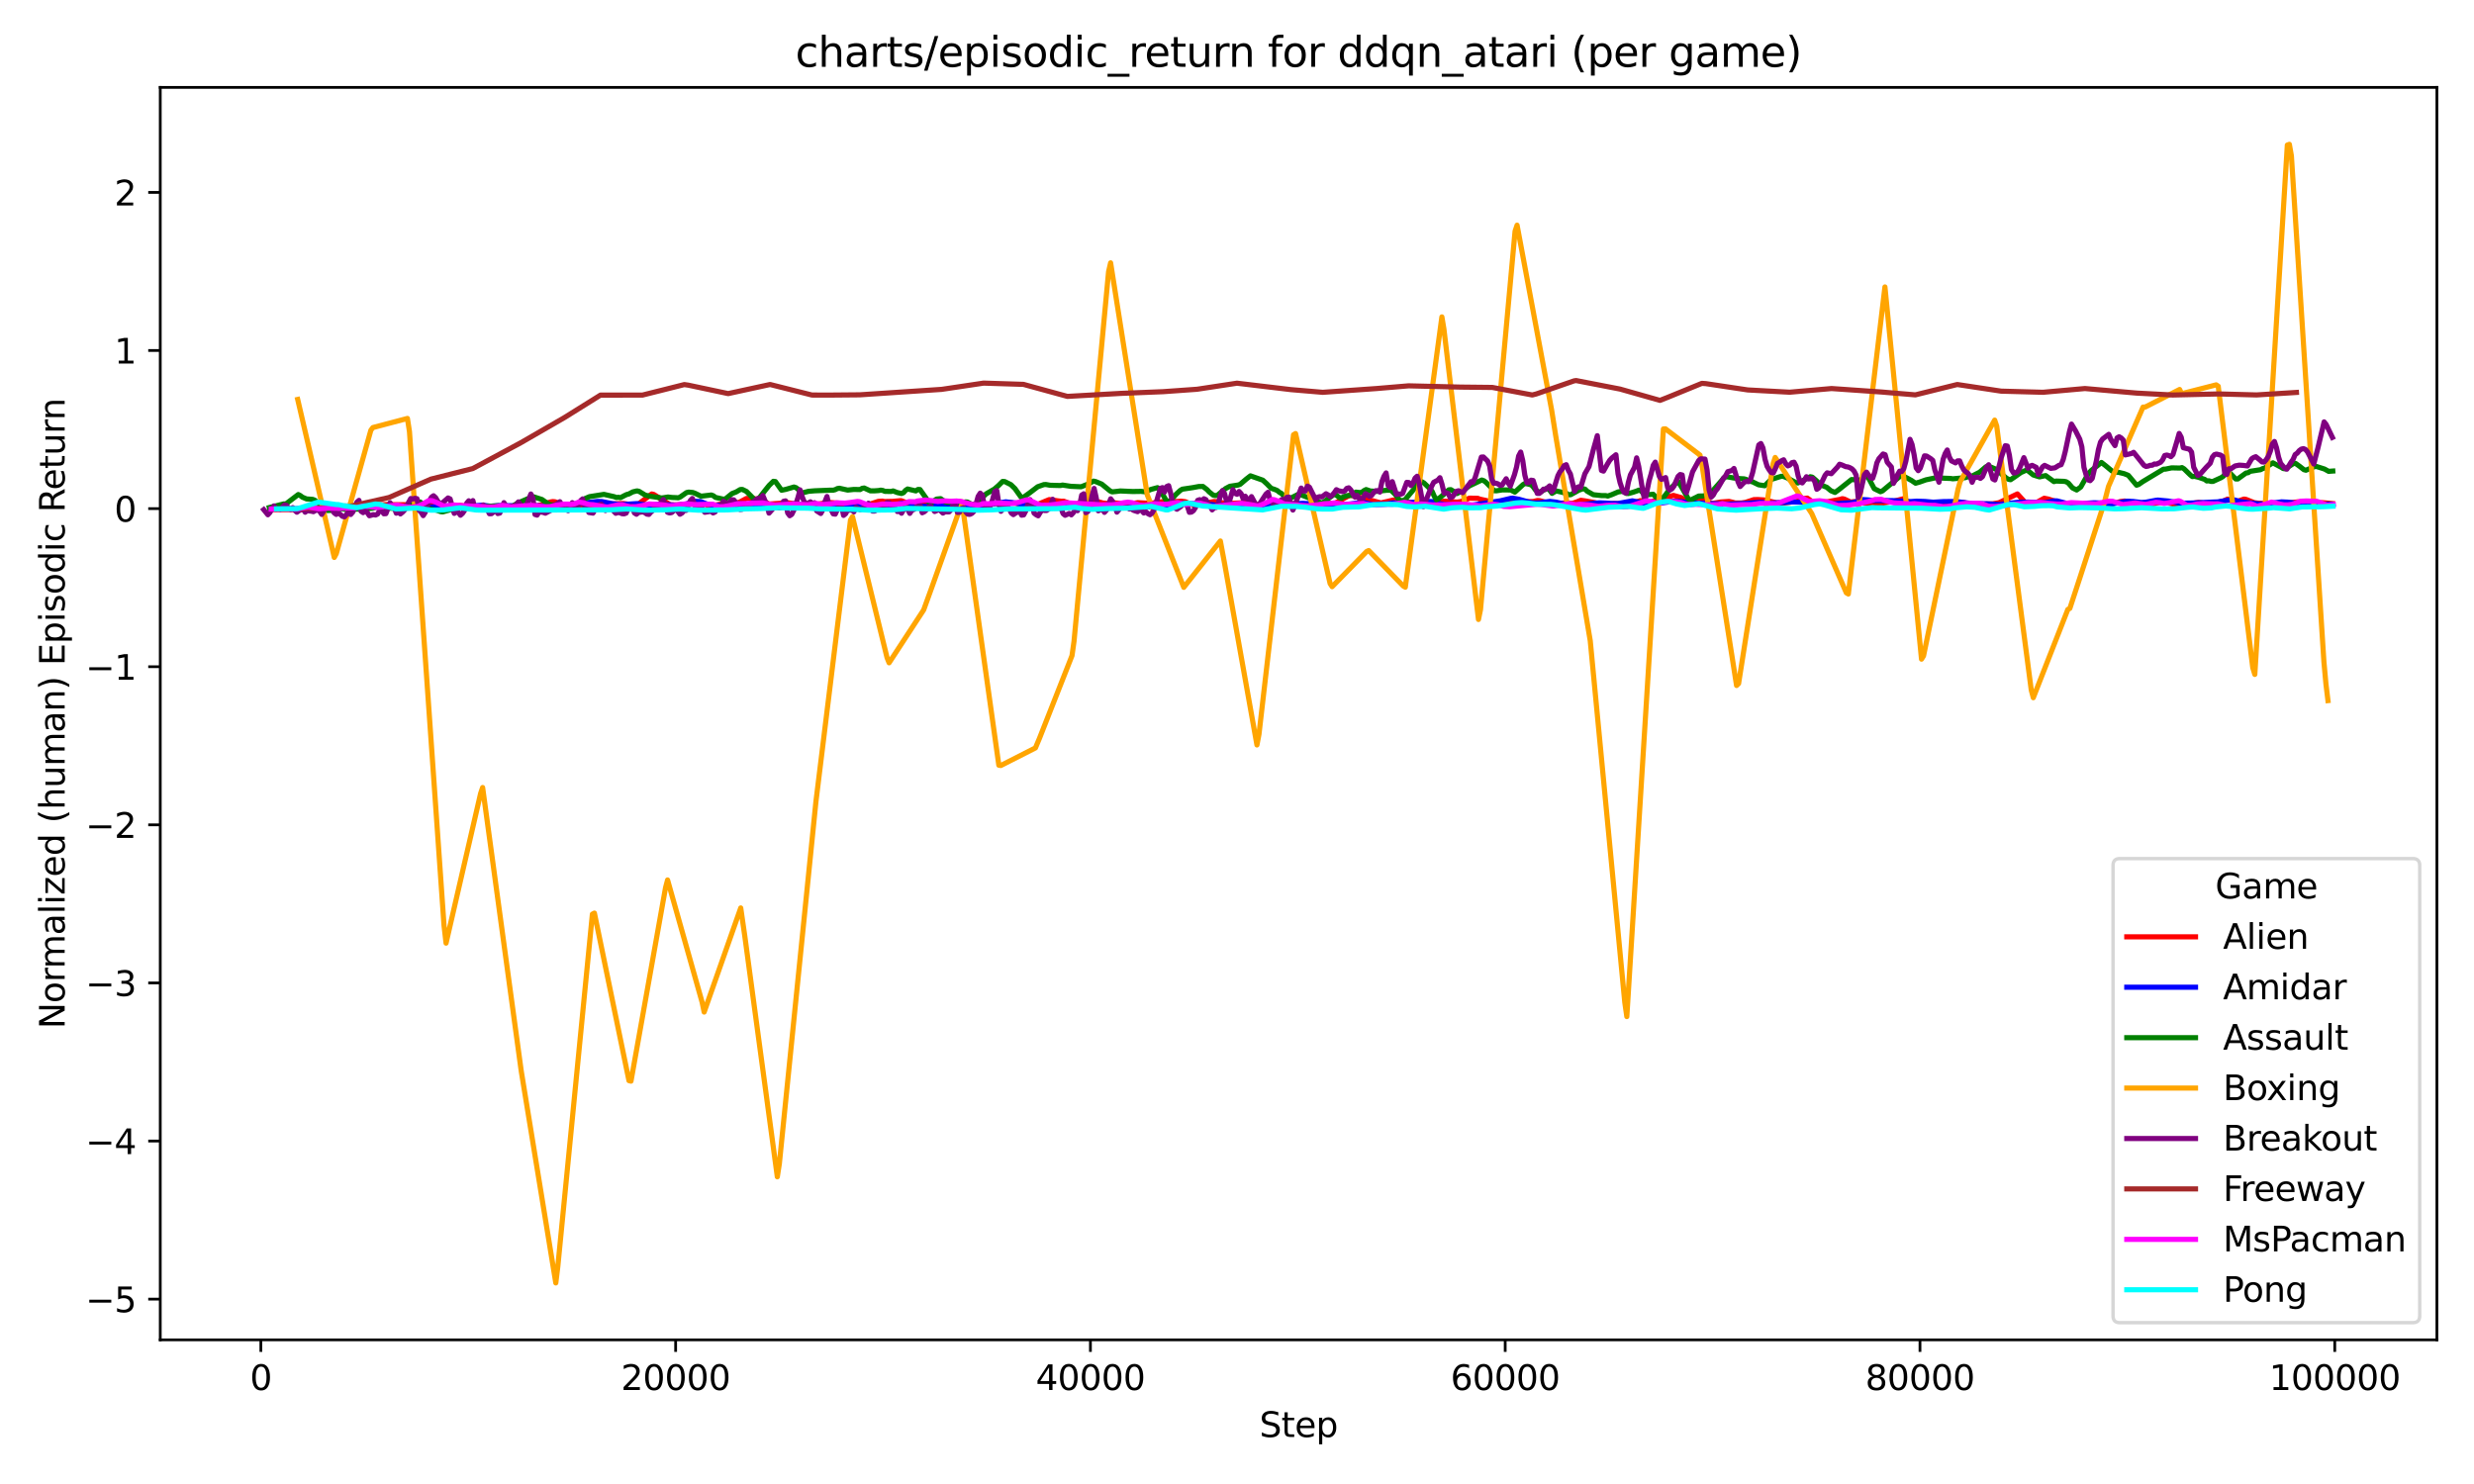 <?xml version="1.0" encoding="utf-8" standalone="no"?>
<!DOCTYPE svg PUBLIC "-//W3C//DTD SVG 1.1//EN"
  "http://www.w3.org/Graphics/SVG/1.1/DTD/svg11.dtd">
<svg xmlns:xlink="http://www.w3.org/1999/xlink" width="720pt" height="432pt" viewBox="0 0 720 432" xmlns="http://www.w3.org/2000/svg" version="1.1">
 <defs>
  <style type="text/css">*{stroke-linejoin: round; stroke-linecap: butt}</style>
 </defs>
 <g id="figure_1">
  <g id="patch_1">
   <path d="M 0 432 
L 720 432 
L 720 0 
L 0 0 
z
" style="fill: #ffffff"/>
  </g>
  <g id="axes_1">
   <g id="patch_2">
    <path d="M 46.64 390.04 
L 709.2 390.04 
L 709.2 25.44 
L 46.64 25.44 
z
" style="fill: #ffffff"/>
   </g>
   <g id="matplotlib.axis_1">
    <g id="xtick_1">
     <g id="line2d_1">
      <defs>
       <path id="m97e981e8ca" d="M 0 0 
L 0 3.5 
" style="stroke: #000000; stroke-width: 0.8"/>
      </defs>
      <g>
       <use xlink:href="#m97e981e8ca" x="75.917" y="390.04" style="stroke: #000000; stroke-width: 0.8"/>
      </g>
     </g>
     <g id="text_1">
      <!-- 0 -->
      <g transform="translate(72.736 404.638) scale(0.1 -0.1)">
       <defs>
        <path id="DejaVuSans-30" d="M 2034 4250 
Q 1547 4250 1301 3770 
Q 1056 3291 1056 2328 
Q 1056 1369 1301 889 
Q 1547 409 2034 409 
Q 2525 409 2770 889 
Q 3016 1369 3016 2328 
Q 3016 3291 2770 3770 
Q 2525 4250 2034 4250 
z
M 2034 4750 
Q 2819 4750 3233 4129 
Q 3647 3509 3647 2328 
Q 3647 1150 3233 529 
Q 2819 -91 2034 -91 
Q 1250 -91 836 529 
Q 422 1150 422 2328 
Q 422 3509 836 4129 
Q 1250 4750 2034 4750 
z
" transform="scale(0.016)"/>
       </defs>
       <use xlink:href="#DejaVuSans-30"/>
      </g>
     </g>
    </g>
    <g id="xtick_2">
     <g id="line2d_2">
      <g>
       <use xlink:href="#m97e981e8ca" x="196.629" y="390.04" style="stroke: #000000; stroke-width: 0.8"/>
      </g>
     </g>
     <g id="text_2">
      <!-- 20000 -->
      <g transform="translate(180.723 404.638) scale(0.1 -0.1)">
       <defs>
        <path id="DejaVuSans-32" d="M 1228 531 
L 3431 531 
L 3431 0 
L 469 0 
L 469 531 
Q 828 903 1448 1529 
Q 2069 2156 2228 2338 
Q 2531 2678 2651 2914 
Q 2772 3150 2772 3378 
Q 2772 3750 2511 3984 
Q 2250 4219 1831 4219 
Q 1534 4219 1204 4116 
Q 875 4013 500 3803 
L 500 4441 
Q 881 4594 1212 4672 
Q 1544 4750 1819 4750 
Q 2544 4750 2975 4387 
Q 3406 4025 3406 3419 
Q 3406 3131 3298 2873 
Q 3191 2616 2906 2266 
Q 2828 2175 2409 1742 
Q 1991 1309 1228 531 
z
" transform="scale(0.016)"/>
       </defs>
       <use xlink:href="#DejaVuSans-32"/>
       <use xlink:href="#DejaVuSans-30" transform="translate(63.623 0)"/>
       <use xlink:href="#DejaVuSans-30" transform="translate(127.246 0)"/>
       <use xlink:href="#DejaVuSans-30" transform="translate(190.869 0)"/>
       <use xlink:href="#DejaVuSans-30" transform="translate(254.492 0)"/>
      </g>
     </g>
    </g>
    <g id="xtick_3">
     <g id="line2d_3">
      <g>
       <use xlink:href="#m97e981e8ca" x="317.341" y="390.04" style="stroke: #000000; stroke-width: 0.8"/>
      </g>
     </g>
     <g id="text_3">
      <!-- 40000 -->
      <g transform="translate(301.435 404.638) scale(0.1 -0.1)">
       <defs>
        <path id="DejaVuSans-34" d="M 2419 4116 
L 825 1625 
L 2419 1625 
L 2419 4116 
z
M 2253 4666 
L 3047 4666 
L 3047 1625 
L 3713 1625 
L 3713 1100 
L 3047 1100 
L 3047 0 
L 2419 0 
L 2419 1100 
L 313 1100 
L 313 1709 
L 2253 4666 
z
" transform="scale(0.016)"/>
       </defs>
       <use xlink:href="#DejaVuSans-34"/>
       <use xlink:href="#DejaVuSans-30" transform="translate(63.623 0)"/>
       <use xlink:href="#DejaVuSans-30" transform="translate(127.246 0)"/>
       <use xlink:href="#DejaVuSans-30" transform="translate(190.869 0)"/>
       <use xlink:href="#DejaVuSans-30" transform="translate(254.492 0)"/>
      </g>
     </g>
    </g>
    <g id="xtick_4">
     <g id="line2d_4">
      <g>
       <use xlink:href="#m97e981e8ca" x="438.053" y="390.04" style="stroke: #000000; stroke-width: 0.8"/>
      </g>
     </g>
     <g id="text_4">
      <!-- 60000 -->
      <g transform="translate(422.146 404.638) scale(0.1 -0.1)">
       <defs>
        <path id="DejaVuSans-36" d="M 2113 2584 
Q 1688 2584 1439 2293 
Q 1191 2003 1191 1497 
Q 1191 994 1439 701 
Q 1688 409 2113 409 
Q 2538 409 2786 701 
Q 3034 994 3034 1497 
Q 3034 2003 2786 2293 
Q 2538 2584 2113 2584 
z
M 3366 4563 
L 3366 3988 
Q 3128 4100 2886 4159 
Q 2644 4219 2406 4219 
Q 1781 4219 1451 3797 
Q 1122 3375 1075 2522 
Q 1259 2794 1537 2939 
Q 1816 3084 2150 3084 
Q 2853 3084 3261 2657 
Q 3669 2231 3669 1497 
Q 3669 778 3244 343 
Q 2819 -91 2113 -91 
Q 1303 -91 875 529 
Q 447 1150 447 2328 
Q 447 3434 972 4092 
Q 1497 4750 2381 4750 
Q 2619 4750 2861 4703 
Q 3103 4656 3366 4563 
z
" transform="scale(0.016)"/>
       </defs>
       <use xlink:href="#DejaVuSans-36"/>
       <use xlink:href="#DejaVuSans-30" transform="translate(63.623 0)"/>
       <use xlink:href="#DejaVuSans-30" transform="translate(127.246 0)"/>
       <use xlink:href="#DejaVuSans-30" transform="translate(190.869 0)"/>
       <use xlink:href="#DejaVuSans-30" transform="translate(254.492 0)"/>
      </g>
     </g>
    </g>
    <g id="xtick_5">
     <g id="line2d_5">
      <g>
       <use xlink:href="#m97e981e8ca" x="558.764" y="390.04" style="stroke: #000000; stroke-width: 0.8"/>
      </g>
     </g>
     <g id="text_5">
      <!-- 80000 -->
      <g transform="translate(542.858 404.638) scale(0.1 -0.1)">
       <defs>
        <path id="DejaVuSans-38" d="M 2034 2216 
Q 1584 2216 1326 1975 
Q 1069 1734 1069 1313 
Q 1069 891 1326 650 
Q 1584 409 2034 409 
Q 2484 409 2743 651 
Q 3003 894 3003 1313 
Q 3003 1734 2745 1975 
Q 2488 2216 2034 2216 
z
M 1403 2484 
Q 997 2584 770 2862 
Q 544 3141 544 3541 
Q 544 4100 942 4425 
Q 1341 4750 2034 4750 
Q 2731 4750 3128 4425 
Q 3525 4100 3525 3541 
Q 3525 3141 3298 2862 
Q 3072 2584 2669 2484 
Q 3125 2378 3379 2068 
Q 3634 1759 3634 1313 
Q 3634 634 3220 271 
Q 2806 -91 2034 -91 
Q 1263 -91 848 271 
Q 434 634 434 1313 
Q 434 1759 690 2068 
Q 947 2378 1403 2484 
z
M 1172 3481 
Q 1172 3119 1398 2916 
Q 1625 2713 2034 2713 
Q 2441 2713 2670 2916 
Q 2900 3119 2900 3481 
Q 2900 3844 2670 4047 
Q 2441 4250 2034 4250 
Q 1625 4250 1398 4047 
Q 1172 3844 1172 3481 
z
" transform="scale(0.016)"/>
       </defs>
       <use xlink:href="#DejaVuSans-38"/>
       <use xlink:href="#DejaVuSans-30" transform="translate(63.623 0)"/>
       <use xlink:href="#DejaVuSans-30" transform="translate(127.246 0)"/>
       <use xlink:href="#DejaVuSans-30" transform="translate(190.869 0)"/>
       <use xlink:href="#DejaVuSans-30" transform="translate(254.492 0)"/>
      </g>
     </g>
    </g>
    <g id="xtick_6">
     <g id="line2d_6">
      <g>
       <use xlink:href="#m97e981e8ca" x="679.476" y="390.04" style="stroke: #000000; stroke-width: 0.8"/>
      </g>
     </g>
     <g id="text_6">
      <!-- 100000 -->
      <g transform="translate(660.388 404.638) scale(0.1 -0.1)">
       <defs>
        <path id="DejaVuSans-31" d="M 794 531 
L 1825 531 
L 1825 4091 
L 703 3866 
L 703 4441 
L 1819 4666 
L 2450 4666 
L 2450 531 
L 3481 531 
L 3481 0 
L 794 0 
L 794 531 
z
" transform="scale(0.016)"/>
       </defs>
       <use xlink:href="#DejaVuSans-31"/>
       <use xlink:href="#DejaVuSans-30" transform="translate(63.623 0)"/>
       <use xlink:href="#DejaVuSans-30" transform="translate(127.246 0)"/>
       <use xlink:href="#DejaVuSans-30" transform="translate(190.869 0)"/>
       <use xlink:href="#DejaVuSans-30" transform="translate(254.492 0)"/>
       <use xlink:href="#DejaVuSans-30" transform="translate(318.115 0)"/>
      </g>
     </g>
    </g>
    <g id="text_7">
     <!-- Step -->
     <g transform="translate(366.535 418.317) scale(0.1 -0.1)">
      <defs>
       <path id="DejaVuSans-53" d="M 3425 4513 
L 3425 3897 
Q 3066 4069 2747 4153 
Q 2428 4238 2131 4238 
Q 1616 4238 1336 4038 
Q 1056 3838 1056 3469 
Q 1056 3159 1242 3001 
Q 1428 2844 1947 2747 
L 2328 2669 
Q 3034 2534 3370 2195 
Q 3706 1856 3706 1288 
Q 3706 609 3251 259 
Q 2797 -91 1919 -91 
Q 1588 -91 1214 -16 
Q 841 59 441 206 
L 441 856 
Q 825 641 1194 531 
Q 1563 422 1919 422 
Q 2459 422 2753 634 
Q 3047 847 3047 1241 
Q 3047 1584 2836 1778 
Q 2625 1972 2144 2069 
L 1759 2144 
Q 1053 2284 737 2584 
Q 422 2884 422 3419 
Q 422 4038 858 4394 
Q 1294 4750 2059 4750 
Q 2388 4750 2728 4690 
Q 3069 4631 3425 4513 
z
" transform="scale(0.016)"/>
       <path id="DejaVuSans-74" d="M 1172 4494 
L 1172 3500 
L 2356 3500 
L 2356 3053 
L 1172 3053 
L 1172 1153 
Q 1172 725 1289 603 
Q 1406 481 1766 481 
L 2356 481 
L 2356 0 
L 1766 0 
Q 1100 0 847 248 
Q 594 497 594 1153 
L 594 3053 
L 172 3053 
L 172 3500 
L 594 3500 
L 594 4494 
L 1172 4494 
z
" transform="scale(0.016)"/>
       <path id="DejaVuSans-65" d="M 3597 1894 
L 3597 1613 
L 953 1613 
Q 991 1019 1311 708 
Q 1631 397 2203 397 
Q 2534 397 2845 478 
Q 3156 559 3463 722 
L 3463 178 
Q 3153 47 2828 -22 
Q 2503 -91 2169 -91 
Q 1331 -91 842 396 
Q 353 884 353 1716 
Q 353 2575 817 3079 
Q 1281 3584 2069 3584 
Q 2775 3584 3186 3129 
Q 3597 2675 3597 1894 
z
M 3022 2063 
Q 3016 2534 2758 2815 
Q 2500 3097 2075 3097 
Q 1594 3097 1305 2825 
Q 1016 2553 972 2059 
L 3022 2063 
z
" transform="scale(0.016)"/>
       <path id="DejaVuSans-70" d="M 1159 525 
L 1159 -1331 
L 581 -1331 
L 581 3500 
L 1159 3500 
L 1159 2969 
Q 1341 3281 1617 3432 
Q 1894 3584 2278 3584 
Q 2916 3584 3314 3078 
Q 3713 2572 3713 1747 
Q 3713 922 3314 415 
Q 2916 -91 2278 -91 
Q 1894 -91 1617 61 
Q 1341 213 1159 525 
z
M 3116 1747 
Q 3116 2381 2855 2742 
Q 2594 3103 2138 3103 
Q 1681 3103 1420 2742 
Q 1159 2381 1159 1747 
Q 1159 1113 1420 752 
Q 1681 391 2138 391 
Q 2594 391 2855 752 
Q 3116 1113 3116 1747 
z
" transform="scale(0.016)"/>
      </defs>
      <use xlink:href="#DejaVuSans-53"/>
      <use xlink:href="#DejaVuSans-74" transform="translate(63.477 0)"/>
      <use xlink:href="#DejaVuSans-65" transform="translate(102.686 0)"/>
      <use xlink:href="#DejaVuSans-70" transform="translate(164.209 0)"/>
     </g>
    </g>
   </g>
   <g id="matplotlib.axis_2">
    <g id="ytick_1">
     <g id="line2d_7">
      <defs>
       <path id="mdebbcfe9ed" d="M 0 0 
L -3.5 0 
" style="stroke: #000000; stroke-width: 0.8"/>
      </defs>
      <g>
       <use xlink:href="#mdebbcfe9ed" x="46.64" y="378.189" style="stroke: #000000; stroke-width: 0.8"/>
      </g>
     </g>
     <g id="text_8">
      <!-- −5 -->
      <g transform="translate(24.898 381.988) scale(0.1 -0.1)">
       <defs>
        <path id="DejaVuSans-2212" d="M 678 2272 
L 4684 2272 
L 4684 1741 
L 678 1741 
L 678 2272 
z
" transform="scale(0.016)"/>
        <path id="DejaVuSans-35" d="M 691 4666 
L 3169 4666 
L 3169 4134 
L 1269 4134 
L 1269 2991 
Q 1406 3038 1543 3061 
Q 1681 3084 1819 3084 
Q 2600 3084 3056 2656 
Q 3513 2228 3513 1497 
Q 3513 744 3044 326 
Q 2575 -91 1722 -91 
Q 1428 -91 1123 -41 
Q 819 9 494 109 
L 494 744 
Q 775 591 1075 516 
Q 1375 441 1709 441 
Q 2250 441 2565 725 
Q 2881 1009 2881 1497 
Q 2881 1984 2565 2268 
Q 2250 2553 1709 2553 
Q 1456 2553 1204 2497 
Q 953 2441 691 2322 
L 691 4666 
z
" transform="scale(0.016)"/>
       </defs>
       <use xlink:href="#DejaVuSans-2212"/>
       <use xlink:href="#DejaVuSans-35" transform="translate(83.789 0)"/>
      </g>
     </g>
    </g>
    <g id="ytick_2">
     <g id="line2d_8">
      <g>
       <use xlink:href="#mdebbcfe9ed" x="46.64" y="332.163" style="stroke: #000000; stroke-width: 0.8"/>
      </g>
     </g>
     <g id="text_9">
      <!-- −4 -->
      <g transform="translate(24.898 335.962) scale(0.1 -0.1)">
       <use xlink:href="#DejaVuSans-2212"/>
       <use xlink:href="#DejaVuSans-34" transform="translate(83.789 0)"/>
      </g>
     </g>
    </g>
    <g id="ytick_3">
     <g id="line2d_9">
      <g>
       <use xlink:href="#mdebbcfe9ed" x="46.64" y="286.137" style="stroke: #000000; stroke-width: 0.8"/>
      </g>
     </g>
     <g id="text_10">
      <!-- −3 -->
      <g transform="translate(24.898 289.936) scale(0.1 -0.1)">
       <defs>
        <path id="DejaVuSans-33" d="M 2597 2516 
Q 3050 2419 3304 2112 
Q 3559 1806 3559 1356 
Q 3559 666 3084 287 
Q 2609 -91 1734 -91 
Q 1441 -91 1130 -33 
Q 819 25 488 141 
L 488 750 
Q 750 597 1062 519 
Q 1375 441 1716 441 
Q 2309 441 2620 675 
Q 2931 909 2931 1356 
Q 2931 1769 2642 2001 
Q 2353 2234 1838 2234 
L 1294 2234 
L 1294 2753 
L 1863 2753 
Q 2328 2753 2575 2939 
Q 2822 3125 2822 3475 
Q 2822 3834 2567 4026 
Q 2313 4219 1838 4219 
Q 1578 4219 1281 4162 
Q 984 4106 628 3988 
L 628 4550 
Q 988 4650 1302 4700 
Q 1616 4750 1894 4750 
Q 2613 4750 3031 4423 
Q 3450 4097 3450 3541 
Q 3450 3153 3228 2886 
Q 3006 2619 2597 2516 
z
" transform="scale(0.016)"/>
       </defs>
       <use xlink:href="#DejaVuSans-2212"/>
       <use xlink:href="#DejaVuSans-33" transform="translate(83.789 0)"/>
      </g>
     </g>
    </g>
    <g id="ytick_4">
     <g id="line2d_10">
      <g>
       <use xlink:href="#mdebbcfe9ed" x="46.64" y="240.111" style="stroke: #000000; stroke-width: 0.8"/>
      </g>
     </g>
     <g id="text_11">
      <!-- −2 -->
      <g transform="translate(24.898 243.91) scale(0.1 -0.1)">
       <use xlink:href="#DejaVuSans-2212"/>
       <use xlink:href="#DejaVuSans-32" transform="translate(83.789 0)"/>
      </g>
     </g>
    </g>
    <g id="ytick_5">
     <g id="line2d_11">
      <g>
       <use xlink:href="#mdebbcfe9ed" x="46.64" y="194.085" style="stroke: #000000; stroke-width: 0.8"/>
      </g>
     </g>
     <g id="text_12">
      <!-- −1 -->
      <g transform="translate(24.898 197.884) scale(0.1 -0.1)">
       <use xlink:href="#DejaVuSans-2212"/>
       <use xlink:href="#DejaVuSans-31" transform="translate(83.789 0)"/>
      </g>
     </g>
    </g>
    <g id="ytick_6">
     <g id="line2d_12">
      <g>
       <use xlink:href="#mdebbcfe9ed" x="46.64" y="148.059" style="stroke: #000000; stroke-width: 0.8"/>
      </g>
     </g>
     <g id="text_13">
      <!-- 0 -->
      <g transform="translate(33.278 151.858) scale(0.1 -0.1)">
       <use xlink:href="#DejaVuSans-30"/>
      </g>
     </g>
    </g>
    <g id="ytick_7">
     <g id="line2d_13">
      <g>
       <use xlink:href="#mdebbcfe9ed" x="46.64" y="102.033" style="stroke: #000000; stroke-width: 0.8"/>
      </g>
     </g>
     <g id="text_14">
      <!-- 1 -->
      <g transform="translate(33.278 105.832) scale(0.1 -0.1)">
       <use xlink:href="#DejaVuSans-31"/>
      </g>
     </g>
    </g>
    <g id="ytick_8">
     <g id="line2d_14">
      <g>
       <use xlink:href="#mdebbcfe9ed" x="46.64" y="56.007" style="stroke: #000000; stroke-width: 0.8"/>
      </g>
     </g>
     <g id="text_15">
      <!-- 2 -->
      <g transform="translate(33.278 59.806) scale(0.1 -0.1)">
       <use xlink:href="#DejaVuSans-32"/>
      </g>
     </g>
    </g>
    <g id="text_16">
     <!-- Normalized (human) Episodic Return -->
     <g transform="translate(18.818 299.495) rotate(-90) scale(0.1 -0.1)">
      <defs>
       <path id="DejaVuSans-4e" d="M 628 4666 
L 1478 4666 
L 3547 763 
L 3547 4666 
L 4159 4666 
L 4159 0 
L 3309 0 
L 1241 3903 
L 1241 0 
L 628 0 
L 628 4666 
z
" transform="scale(0.016)"/>
       <path id="DejaVuSans-6f" d="M 1959 3097 
Q 1497 3097 1228 2736 
Q 959 2375 959 1747 
Q 959 1119 1226 758 
Q 1494 397 1959 397 
Q 2419 397 2687 759 
Q 2956 1122 2956 1747 
Q 2956 2369 2687 2733 
Q 2419 3097 1959 3097 
z
M 1959 3584 
Q 2709 3584 3137 3096 
Q 3566 2609 3566 1747 
Q 3566 888 3137 398 
Q 2709 -91 1959 -91 
Q 1206 -91 779 398 
Q 353 888 353 1747 
Q 353 2609 779 3096 
Q 1206 3584 1959 3584 
z
" transform="scale(0.016)"/>
       <path id="DejaVuSans-72" d="M 2631 2963 
Q 2534 3019 2420 3045 
Q 2306 3072 2169 3072 
Q 1681 3072 1420 2755 
Q 1159 2438 1159 1844 
L 1159 0 
L 581 0 
L 581 3500 
L 1159 3500 
L 1159 2956 
Q 1341 3275 1631 3429 
Q 1922 3584 2338 3584 
Q 2397 3584 2469 3576 
Q 2541 3569 2628 3553 
L 2631 2963 
z
" transform="scale(0.016)"/>
       <path id="DejaVuSans-6d" d="M 3328 2828 
Q 3544 3216 3844 3400 
Q 4144 3584 4550 3584 
Q 5097 3584 5394 3201 
Q 5691 2819 5691 2113 
L 5691 0 
L 5113 0 
L 5113 2094 
Q 5113 2597 4934 2840 
Q 4756 3084 4391 3084 
Q 3944 3084 3684 2787 
Q 3425 2491 3425 1978 
L 3425 0 
L 2847 0 
L 2847 2094 
Q 2847 2600 2669 2842 
Q 2491 3084 2119 3084 
Q 1678 3084 1418 2786 
Q 1159 2488 1159 1978 
L 1159 0 
L 581 0 
L 581 3500 
L 1159 3500 
L 1159 2956 
Q 1356 3278 1631 3431 
Q 1906 3584 2284 3584 
Q 2666 3584 2933 3390 
Q 3200 3197 3328 2828 
z
" transform="scale(0.016)"/>
       <path id="DejaVuSans-61" d="M 2194 1759 
Q 1497 1759 1228 1600 
Q 959 1441 959 1056 
Q 959 750 1161 570 
Q 1363 391 1709 391 
Q 2188 391 2477 730 
Q 2766 1069 2766 1631 
L 2766 1759 
L 2194 1759 
z
M 3341 1997 
L 3341 0 
L 2766 0 
L 2766 531 
Q 2569 213 2275 61 
Q 1981 -91 1556 -91 
Q 1019 -91 701 211 
Q 384 513 384 1019 
Q 384 1609 779 1909 
Q 1175 2209 1959 2209 
L 2766 2209 
L 2766 2266 
Q 2766 2663 2505 2880 
Q 2244 3097 1772 3097 
Q 1472 3097 1187 3025 
Q 903 2953 641 2809 
L 641 3341 
Q 956 3463 1253 3523 
Q 1550 3584 1831 3584 
Q 2591 3584 2966 3190 
Q 3341 2797 3341 1997 
z
" transform="scale(0.016)"/>
       <path id="DejaVuSans-6c" d="M 603 4863 
L 1178 4863 
L 1178 0 
L 603 0 
L 603 4863 
z
" transform="scale(0.016)"/>
       <path id="DejaVuSans-69" d="M 603 3500 
L 1178 3500 
L 1178 0 
L 603 0 
L 603 3500 
z
M 603 4863 
L 1178 4863 
L 1178 4134 
L 603 4134 
L 603 4863 
z
" transform="scale(0.016)"/>
       <path id="DejaVuSans-7a" d="M 353 3500 
L 3084 3500 
L 3084 2975 
L 922 459 
L 3084 459 
L 3084 0 
L 275 0 
L 275 525 
L 2438 3041 
L 353 3041 
L 353 3500 
z
" transform="scale(0.016)"/>
       <path id="DejaVuSans-64" d="M 2906 2969 
L 2906 4863 
L 3481 4863 
L 3481 0 
L 2906 0 
L 2906 525 
Q 2725 213 2448 61 
Q 2172 -91 1784 -91 
Q 1150 -91 751 415 
Q 353 922 353 1747 
Q 353 2572 751 3078 
Q 1150 3584 1784 3584 
Q 2172 3584 2448 3432 
Q 2725 3281 2906 2969 
z
M 947 1747 
Q 947 1113 1208 752 
Q 1469 391 1925 391 
Q 2381 391 2643 752 
Q 2906 1113 2906 1747 
Q 2906 2381 2643 2742 
Q 2381 3103 1925 3103 
Q 1469 3103 1208 2742 
Q 947 2381 947 1747 
z
" transform="scale(0.016)"/>
       <path id="DejaVuSans-20" transform="scale(0.016)"/>
       <path id="DejaVuSans-28" d="M 1984 4856 
Q 1566 4138 1362 3434 
Q 1159 2731 1159 2009 
Q 1159 1288 1364 580 
Q 1569 -128 1984 -844 
L 1484 -844 
Q 1016 -109 783 600 
Q 550 1309 550 2009 
Q 550 2706 781 3412 
Q 1013 4119 1484 4856 
L 1984 4856 
z
" transform="scale(0.016)"/>
       <path id="DejaVuSans-68" d="M 3513 2113 
L 3513 0 
L 2938 0 
L 2938 2094 
Q 2938 2591 2744 2837 
Q 2550 3084 2163 3084 
Q 1697 3084 1428 2787 
Q 1159 2491 1159 1978 
L 1159 0 
L 581 0 
L 581 4863 
L 1159 4863 
L 1159 2956 
Q 1366 3272 1645 3428 
Q 1925 3584 2291 3584 
Q 2894 3584 3203 3211 
Q 3513 2838 3513 2113 
z
" transform="scale(0.016)"/>
       <path id="DejaVuSans-75" d="M 544 1381 
L 544 3500 
L 1119 3500 
L 1119 1403 
Q 1119 906 1312 657 
Q 1506 409 1894 409 
Q 2359 409 2629 706 
Q 2900 1003 2900 1516 
L 2900 3500 
L 3475 3500 
L 3475 0 
L 2900 0 
L 2900 538 
Q 2691 219 2414 64 
Q 2138 -91 1772 -91 
Q 1169 -91 856 284 
Q 544 659 544 1381 
z
M 1991 3584 
L 1991 3584 
z
" transform="scale(0.016)"/>
       <path id="DejaVuSans-6e" d="M 3513 2113 
L 3513 0 
L 2938 0 
L 2938 2094 
Q 2938 2591 2744 2837 
Q 2550 3084 2163 3084 
Q 1697 3084 1428 2787 
Q 1159 2491 1159 1978 
L 1159 0 
L 581 0 
L 581 3500 
L 1159 3500 
L 1159 2956 
Q 1366 3272 1645 3428 
Q 1925 3584 2291 3584 
Q 2894 3584 3203 3211 
Q 3513 2838 3513 2113 
z
" transform="scale(0.016)"/>
       <path id="DejaVuSans-29" d="M 513 4856 
L 1013 4856 
Q 1481 4119 1714 3412 
Q 1947 2706 1947 2009 
Q 1947 1309 1714 600 
Q 1481 -109 1013 -844 
L 513 -844 
Q 928 -128 1133 580 
Q 1338 1288 1338 2009 
Q 1338 2731 1133 3434 
Q 928 4138 513 4856 
z
" transform="scale(0.016)"/>
       <path id="DejaVuSans-45" d="M 628 4666 
L 3578 4666 
L 3578 4134 
L 1259 4134 
L 1259 2753 
L 3481 2753 
L 3481 2222 
L 1259 2222 
L 1259 531 
L 3634 531 
L 3634 0 
L 628 0 
L 628 4666 
z
" transform="scale(0.016)"/>
       <path id="DejaVuSans-73" d="M 2834 3397 
L 2834 2853 
Q 2591 2978 2328 3040 
Q 2066 3103 1784 3103 
Q 1356 3103 1142 2972 
Q 928 2841 928 2578 
Q 928 2378 1081 2264 
Q 1234 2150 1697 2047 
L 1894 2003 
Q 2506 1872 2764 1633 
Q 3022 1394 3022 966 
Q 3022 478 2636 193 
Q 2250 -91 1575 -91 
Q 1294 -91 989 -36 
Q 684 19 347 128 
L 347 722 
Q 666 556 975 473 
Q 1284 391 1588 391 
Q 1994 391 2212 530 
Q 2431 669 2431 922 
Q 2431 1156 2273 1281 
Q 2116 1406 1581 1522 
L 1381 1569 
Q 847 1681 609 1914 
Q 372 2147 372 2553 
Q 372 3047 722 3315 
Q 1072 3584 1716 3584 
Q 2034 3584 2315 3537 
Q 2597 3491 2834 3397 
z
" transform="scale(0.016)"/>
       <path id="DejaVuSans-63" d="M 3122 3366 
L 3122 2828 
Q 2878 2963 2633 3030 
Q 2388 3097 2138 3097 
Q 1578 3097 1268 2742 
Q 959 2388 959 1747 
Q 959 1106 1268 751 
Q 1578 397 2138 397 
Q 2388 397 2633 464 
Q 2878 531 3122 666 
L 3122 134 
Q 2881 22 2623 -34 
Q 2366 -91 2075 -91 
Q 1284 -91 818 406 
Q 353 903 353 1747 
Q 353 2603 823 3093 
Q 1294 3584 2113 3584 
Q 2378 3584 2631 3529 
Q 2884 3475 3122 3366 
z
" transform="scale(0.016)"/>
       <path id="DejaVuSans-52" d="M 2841 2188 
Q 3044 2119 3236 1894 
Q 3428 1669 3622 1275 
L 4263 0 
L 3584 0 
L 2988 1197 
Q 2756 1666 2539 1819 
Q 2322 1972 1947 1972 
L 1259 1972 
L 1259 0 
L 628 0 
L 628 4666 
L 2053 4666 
Q 2853 4666 3247 4331 
Q 3641 3997 3641 3322 
Q 3641 2881 3436 2590 
Q 3231 2300 2841 2188 
z
M 1259 4147 
L 1259 2491 
L 2053 2491 
Q 2509 2491 2742 2702 
Q 2975 2913 2975 3322 
Q 2975 3731 2742 3939 
Q 2509 4147 2053 4147 
L 1259 4147 
z
" transform="scale(0.016)"/>
      </defs>
      <use xlink:href="#DejaVuSans-4e"/>
      <use xlink:href="#DejaVuSans-6f" transform="translate(74.805 0)"/>
      <use xlink:href="#DejaVuSans-72" transform="translate(135.986 0)"/>
      <use xlink:href="#DejaVuSans-6d" transform="translate(175.35 0)"/>
      <use xlink:href="#DejaVuSans-61" transform="translate(272.762 0)"/>
      <use xlink:href="#DejaVuSans-6c" transform="translate(334.041 0)"/>
      <use xlink:href="#DejaVuSans-69" transform="translate(361.824 0)"/>
      <use xlink:href="#DejaVuSans-7a" transform="translate(389.607 0)"/>
      <use xlink:href="#DejaVuSans-65" transform="translate(442.098 0)"/>
      <use xlink:href="#DejaVuSans-64" transform="translate(503.621 0)"/>
      <use xlink:href="#DejaVuSans-20" transform="translate(567.098 0)"/>
      <use xlink:href="#DejaVuSans-28" transform="translate(598.885 0)"/>
      <use xlink:href="#DejaVuSans-68" transform="translate(637.898 0)"/>
      <use xlink:href="#DejaVuSans-75" transform="translate(701.277 0)"/>
      <use xlink:href="#DejaVuSans-6d" transform="translate(764.656 0)"/>
      <use xlink:href="#DejaVuSans-61" transform="translate(862.068 0)"/>
      <use xlink:href="#DejaVuSans-6e" transform="translate(923.348 0)"/>
      <use xlink:href="#DejaVuSans-29" transform="translate(986.727 0)"/>
      <use xlink:href="#DejaVuSans-20" transform="translate(1025.74 0)"/>
      <use xlink:href="#DejaVuSans-45" transform="translate(1057.527 0)"/>
      <use xlink:href="#DejaVuSans-70" transform="translate(1120.711 0)"/>
      <use xlink:href="#DejaVuSans-69" transform="translate(1184.188 0)"/>
      <use xlink:href="#DejaVuSans-73" transform="translate(1211.971 0)"/>
      <use xlink:href="#DejaVuSans-6f" transform="translate(1264.07 0)"/>
      <use xlink:href="#DejaVuSans-64" transform="translate(1325.252 0)"/>
      <use xlink:href="#DejaVuSans-69" transform="translate(1388.729 0)"/>
      <use xlink:href="#DejaVuSans-63" transform="translate(1416.512 0)"/>
      <use xlink:href="#DejaVuSans-20" transform="translate(1471.492 0)"/>
      <use xlink:href="#DejaVuSans-52" transform="translate(1503.279 0)"/>
      <use xlink:href="#DejaVuSans-65" transform="translate(1568.262 0)"/>
      <use xlink:href="#DejaVuSans-74" transform="translate(1629.785 0)"/>
      <use xlink:href="#DejaVuSans-75" transform="translate(1668.994 0)"/>
      <use xlink:href="#DejaVuSans-72" transform="translate(1732.373 0)"/>
      <use xlink:href="#DejaVuSans-6e" transform="translate(1771.736 0)"/>
     </g>
    </g>
   </g>
   <g id="line2d_15">
    <path d="M 79.961 148.338 
L 88.953 148.338 
L 90.752 148.241 
L 94.349 148.062 
L 96.147 148.154 
L 97.946 147.772 
L 100.344 147.305 
L 101.543 147.314 
L 103.94 147.423 
L 106.938 147.198 
L 108.736 147.101 
L 111.734 146.903 
L 114.132 146.909 
L 120.726 146.945 
L 123.723 146.602 
L 124.922 146.381 
L 126.721 147.05 
L 127.92 147.496 
L 129.119 147.705 
L 130.917 147.551 
L 133.914 147.13 
L 137.511 147.595 
L 141.708 147.65 
L 144.705 147.821 
L 147.703 147.835 
L 153.098 147.622 
L 154.896 147.558 
L 156.095 147.327 
L 160.292 146.109 
L 160.891 146.017 
L 161.491 146.068 
L 163.289 146.718 
L 164.488 146.889 
L 166.286 146.758 
L 168.684 147.046 
L 169.284 147.214 
L 170.483 147.137 
L 172.881 146.922 
L 179.475 146.635 
L 181.273 146.57 
L 182.472 146.71 
L 184.87 147.261 
L 186.069 146.522 
L 189.666 143.796 
L 190.266 143.942 
L 195.062 146.945 
L 196.86 146.981 
L 202.255 146.727 
L 204.054 146.431 
L 205.253 146.796 
L 206.452 147.327 
L 210.648 146.595 
L 211.847 146.583 
L 213.645 146.751 
L 215.444 146.066 
L 216.643 145.422 
L 217.242 145.095 
L 219.041 145.18 
L 220.839 145.28 
L 223.837 146.715 
L 225.036 146.641 
L 229.232 146.348 
L 230.431 146.525 
L 232.229 146.985 
L 234.028 147.128 
L 236.426 146.977 
L 241.221 146.266 
L 244.219 146.478 
L 246.617 146.585 
L 248.415 146.792 
L 250.813 147.043 
L 252.012 147.077 
L 253.211 146.745 
L 255.609 145.954 
L 256.808 145.878 
L 257.407 146.003 
L 259.805 145.951 
L 261.604 145.794 
L 262.203 145.739 
L 264.002 146.368 
L 265.8 146.565 
L 267.599 146.155 
L 271.196 146.063 
L 275.392 146.106 
L 278.389 145.952 
L 280.787 146.205 
L 281.986 146.655 
L 283.185 147.249 
L 284.984 147.393 
L 286.782 147.169 
L 289.779 146.588 
L 293.376 146.248 
L 295.774 146.565 
L 298.172 147.1 
L 299.371 147.152 
L 301.769 146.916 
L 305.366 145.429 
L 307.764 145.791 
L 308.963 145.921 
L 309.562 145.894 
L 312.56 147.016 
L 316.157 145.619 
L 317.356 145.763 
L 319.753 146.088 
L 320.952 146.431 
L 322.151 146.557 
L 323.95 146.377 
L 325.748 146.499 
L 327.547 146.675 
L 328.746 146.706 
L 331.144 146.328 
L 334.74 146.535 
L 336.539 146.281 
L 338.937 145.951 
L 341.934 146.022 
L 343.733 145.899 
L 344.932 146.053 
L 347.33 147.048 
L 349.128 146.786 
L 353.324 145.999 
L 354.523 146.065 
L 356.322 146.49 
L 357.521 146.574 
L 362.916 146.283 
L 363.516 146.296 
L 365.314 146.829 
L 366.513 147.12 
L 371.309 146.525 
L 376.105 146.579 
L 379.102 146.847 
L 383.898 146.639 
L 385.696 146.502 
L 388.094 146.549 
L 388.694 146.411 
L 392.89 144.116 
L 394.089 144.356 
L 401.882 146.395 
L 403.681 145.996 
L 405.479 145.561 
L 412.673 146.548 
L 420.466 145.903 
L 424.063 146.154 
L 425.262 145.983 
L 427.66 145.016 
L 430.058 145.056 
L 430.657 145.297 
L 432.456 145.681 
L 434.854 146.375 
L 436.053 146.441 
L 437.252 146.147 
L 439.05 145.623 
L 441.448 146.283 
L 442.647 146.523 
L 444.445 146.047 
L 446.244 145.989 
L 447.443 145.703 
L 448.042 145.741 
L 451.04 146.508 
L 452.239 146.57 
L 454.637 146.454 
L 455.835 146.399 
L 457.634 146.534 
L 458.833 146.13 
L 460.032 145.638 
L 461.231 145.798 
L 464.228 146.335 
L 466.027 146.881 
L 467.226 146.824 
L 469.624 146.587 
L 470.823 146.621 
L 473.82 146.757 
L 474.419 146.721 
L 477.417 145.732 
L 479.215 146.027 
L 480.414 146.081 
L 487.008 144.212 
L 488.807 144.715 
L 489.406 144.895 
L 490.006 145.46 
L 491.205 146.047 
L 491.804 146.253 
L 495.401 145.543 
L 496.001 145.625 
L 498.399 146.552 
L 500.797 146.128 
L 503.194 145.964 
L 504.393 146.252 
L 504.993 146.424 
L 506.791 146.426 
L 507.99 146.24 
L 509.789 145.657 
L 510.388 145.449 
L 511.587 145.416 
L 513.386 145.534 
L 516.982 146.351 
L 519.38 146.405 
L 521.778 146.083 
L 523.577 145.875 
L 524.776 145.16 
L 525.975 144.999 
L 527.773 146.298 
L 528.373 146.519 
L 529.572 146.501 
L 535.566 145.357 
L 536.166 145.164 
L 536.765 145.289 
L 538.564 146.146 
L 539.763 146.005 
L 540.962 146.153 
L 542.76 146.54 
L 543.959 146.447 
L 545.158 146.364 
L 546.957 146.604 
L 550.553 146.065 
L 554.15 145.129 
L 555.949 146.757 
L 557.148 146.888 
L 558.347 147.045 
L 559.546 146.944 
L 561.344 147.175 
L 561.944 147.228 
L 563.742 146.804 
L 564.941 146.563 
L 567.339 146.322 
L 571.535 146.309 
L 573.933 146.811 
L 579.928 146.648 
L 581.726 146.354 
L 587.122 143.783 
L 589.52 146.412 
L 590.119 146.78 
L 591.318 146.88 
L 592.517 146.374 
L 594.915 145.046 
L 596.114 145.274 
L 599.711 146.422 
L 600.91 146.815 
L 601.509 146.962 
L 602.708 146.883 
L 605.106 146.541 
L 608.104 146.687 
L 609.302 146.795 
L 610.501 146.915 
L 612.899 146.91 
L 614.098 146.842 
L 617.096 146.005 
L 618.295 145.848 
L 619.494 146.028 
L 623.69 146.983 
L 624.289 147.16 
L 624.889 147.124 
L 629.085 146.13 
L 629.685 146.133 
L 632.682 146.801 
L 634.481 146.965 
L 638.677 146.431 
L 639.876 146.249 
L 642.274 146.671 
L 643.473 146.779 
L 645.271 146.284 
L 647.07 145.849 
L 648.269 145.297 
L 649.468 145.636 
L 651.266 145.906 
L 653.065 145.278 
L 653.664 145.379 
L 656.062 146.34 
L 657.261 146.495 
L 660.258 146.593 
L 663.855 146.594 
L 665.054 146.601 
L 668.651 146.097 
L 669.85 146.223 
L 672.248 146.567 
L 673.447 146.501 
L 675.845 146.318 
L 678.842 146.589 
L 678.842 146.589 
" clip-path="url(#p292320f091)" style="fill: none; stroke: #ff0000; stroke-width: 1.5; stroke-linecap: square"/>
   </g>
   <g id="line2d_16">
    <path d="M 79.152 148.163 
L 103.146 148.006 
L 104.946 147.806 
L 108.545 147.164 
L 110.344 147.481 
L 112.144 147.802 
L 113.943 147.722 
L 117.542 147.542 
L 119.942 147.621 
L 124.141 147.794 
L 126.54 147.462 
L 128.34 147.193 
L 130.739 147.285 
L 132.539 147.568 
L 133.738 147.604 
L 140.336 147.066 
L 142.736 147.356 
L 145.135 147.181 
L 151.134 147.236 
L 154.133 147.119 
L 157.732 147.291 
L 161.931 147.104 
L 164.93 147.102 
L 166.13 146.911 
L 167.329 146.692 
L 173.928 145.971 
L 175.127 146.004 
L 178.127 146.603 
L 180.526 146.912 
L 185.325 146.601 
L 188.924 147.121 
L 191.323 146.884 
L 193.123 146.853 
L 196.122 147.031 
L 197.322 147.011 
L 199.121 146.913 
L 200.921 146.294 
L 202.12 145.928 
L 203.92 146.01 
L 205.719 146.719 
L 207.519 147.039 
L 209.918 147.126 
L 211.718 147.222 
L 214.117 146.857 
L 215.317 146.67 
L 217.716 146.872 
L 218.916 147.131 
L 225.514 147.03 
L 227.914 146.993 
L 230.313 146.743 
L 230.913 146.674 
L 235.711 147.194 
L 239.311 147.328 
L 241.11 147.285 
L 244.709 146.656 
L 251.307 146.884 
L 252.507 146.905 
L 254.906 147.463 
L 257.906 147.42 
L 260.305 146.956 
L 262.704 146.477 
L 264.504 146.742 
L 268.703 147.393 
L 269.903 147.428 
L 271.702 147.194 
L 274.701 146.919 
L 275.901 147.08 
L 277.701 147.339 
L 278.9 147.402 
L 286.698 146.956 
L 289.697 146.531 
L 291.497 146.314 
L 292.697 146.083 
L 295.696 146.443 
L 296.895 146.718 
L 301.694 146.974 
L 304.094 147.048 
L 305.293 147.047 
L 309.492 146.676 
L 310.692 146.873 
L 313.091 147.405 
L 314.891 147.631 
L 316.69 147.582 
L 317.89 147.449 
L 319.69 147.166 
L 322.089 146.985 
L 326.288 147.385 
L 329.887 147.107 
L 336.485 147.69 
L 338.285 147.378 
L 341.884 146.698 
L 345.483 146.694 
L 346.682 146.643 
L 349.082 146.611 
L 350.881 146.649 
L 354.48 147.148 
L 356.88 146.961 
L 359.879 146.731 
L 362.278 146.991 
L 363.478 147.039 
L 365.877 147.141 
L 368.277 147.19 
L 379.074 146.524 
L 383.273 146.714 
L 391.071 146.939 
L 394.07 146.565 
L 396.469 146.169 
L 399.469 146.898 
L 400.068 146.962 
L 401.268 146.75 
L 403.068 146.692 
L 403.668 146.695 
L 405.467 146.386 
L 410.266 146.32 
L 414.465 145.944 
L 416.864 146.014 
L 418.064 146.4 
L 420.463 146.933 
L 423.462 146.945 
L 427.061 147.149 
L 428.261 147.081 
L 436.659 145.788 
L 439.658 145.07 
L 440.258 145.015 
L 442.057 145.34 
L 445.657 146.341 
L 446.856 146.425 
L 448.056 146.371 
L 451.055 145.96 
L 452.855 146.174 
L 456.454 146.975 
L 458.253 147.084 
L 465.451 146.375 
L 467.251 146.449 
L 469.05 146.57 
L 470.85 146.585 
L 474.449 145.909 
L 475.049 145.801 
L 477.448 146.28 
L 479.248 146.514 
L 482.847 146.511 
L 487.046 145.922 
L 488.845 145.997 
L 492.444 146.378 
L 494.844 146.497 
L 500.242 146.678 
L 503.241 146.754 
L 508.64 146.524 
L 512.239 146.217 
L 515.238 146.482 
L 520.637 146.171 
L 521.837 146.109 
L 524.236 146.206 
L 526.635 146.333 
L 528.435 146.422 
L 532.034 146.725 
L 535.033 146.595 
L 536.833 146.445 
L 539.232 146.322 
L 542.231 145.436 
L 543.431 145.507 
L 545.23 145.709 
L 550.629 145.723 
L 554.828 145.937 
L 556.028 146.012 
L 557.827 145.9 
L 560.227 145.98 
L 562.626 146.196 
L 565.625 146.02 
L 569.224 145.981 
L 574.023 146.606 
L 578.222 146.653 
L 581.821 146.893 
L 587.219 146.224 
L 590.219 146.155 
L 595.017 146.349 
L 598.017 145.799 
L 598.616 145.805 
L 602.216 146.728 
L 605.215 146.607 
L 609.414 146.353 
L 611.213 146.421 
L 614.212 146.769 
L 616.012 146.44 
L 619.011 145.909 
L 620.811 145.986 
L 623.21 146.269 
L 624.41 146.202 
L 627.409 145.646 
L 628.009 145.579 
L 631.008 145.848 
L 634.607 146.482 
L 638.206 146.422 
L 643.005 146.198 
L 644.205 146.14 
L 645.404 146.098 
L 649.003 145.526 
L 650.203 145.516 
L 652.002 146.032 
L 657.401 146.701 
L 659.201 146.69 
L 661.6 146.402 
L 663.999 146.094 
L 665.799 146.179 
L 671.197 146.838 
L 678.396 146.765 
L 678.396 146.765 
" clip-path="url(#p292320f091)" style="fill: none; stroke: #0000ff; stroke-width: 1.5; stroke-linecap: square"/>
   </g>
   <g id="line2d_17">
    <path d="M 78.386 147.748 
L 82.594 146.681 
L 83.195 146.704 
L 86.802 143.958 
L 87.403 144.271 
L 88.004 144.73 
L 89.206 145.237 
L 91.009 145.373 
L 91.611 145.608 
L 92.813 146.607 
L 94.616 148.369 
L 95.217 148.625 
L 97.021 148.554 
L 97.622 148.397 
L 98.223 148.111 
L 98.824 148.066 
L 101.228 148.335 
L 102.431 148.23 
L 104.234 148.198 
L 104.835 148.024 
L 106.037 148.148 
L 107.841 147.999 
L 108.442 147.949 
L 109.644 147.612 
L 113.251 147.922 
L 115.054 148.004 
L 118.661 147.21 
L 119.863 146.71 
L 121.065 146.146 
L 122.268 146.115 
L 123.47 147.056 
L 124.071 147.727 
L 124.672 148.085 
L 126.475 148.435 
L 127.077 148.529 
L 128.279 148.954 
L 128.88 149.004 
L 130.683 148.511 
L 133.088 147.641 
L 134.29 147.591 
L 135.492 147.73 
L 137.296 148.102 
L 137.897 148.086 
L 139.7 147.603 
L 142.104 147.386 
L 145.11 147.235 
L 146.312 147.538 
L 148.116 147.854 
L 148.717 147.678 
L 150.52 146.509 
L 154.728 144.702 
L 155.329 144.633 
L 157.734 145.407 
L 159.537 146.682 
L 160.138 146.952 
L 160.739 147.015 
L 161.34 146.935 
L 164.346 147.963 
L 165.548 148.07 
L 167.953 146.726 
L 170.357 145.092 
L 171.559 144.581 
L 175.767 143.911 
L 178.773 144.594 
L 179.374 144.828 
L 179.975 144.767 
L 180.576 144.877 
L 181.778 144.244 
L 182.379 143.957 
L 182.98 143.809 
L 184.183 143.18 
L 185.385 142.897 
L 185.986 143.035 
L 187.789 144.136 
L 188.992 144.428 
L 192.598 144.97 
L 194.402 144.686 
L 195.604 144.825 
L 196.806 144.867 
L 197.407 144.922 
L 198.008 144.648 
L 199.812 143.388 
L 200.413 143.259 
L 201.615 143.365 
L 202.216 143.573 
L 204.02 144.445 
L 207.025 144.093 
L 207.626 144.333 
L 208.227 144.802 
L 210.632 145.338 
L 211.233 145.144 
L 213.036 143.681 
L 214.239 143.211 
L 215.441 142.503 
L 216.042 142.472 
L 217.244 143.063 
L 219.649 145.493 
L 220.25 145.362 
L 220.851 145.112 
L 222.654 142.777 
L 223.856 141.29 
L 225.059 140.112 
L 225.66 140.183 
L 227.463 142.707 
L 228.665 142.464 
L 231.07 141.774 
L 231.671 141.965 
L 232.272 142.451 
L 232.873 143.209 
L 233.474 143.491 
L 235.278 143.028 
L 237.081 142.874 
L 241.289 142.705 
L 242.491 142.691 
L 243.092 142.535 
L 243.693 142.223 
L 244.294 142.13 
L 246.699 142.662 
L 248.502 142.474 
L 250.306 142.515 
L 250.907 142.155 
L 251.508 142.067 
L 253.311 142.893 
L 254.513 142.884 
L 255.716 142.802 
L 256.317 142.69 
L 256.918 142.777 
L 257.519 143.03 
L 259.322 143.069 
L 259.924 142.91 
L 261.126 143.384 
L 262.328 143.655 
L 262.929 143.436 
L 263.53 142.749 
L 264.131 142.347 
L 266.536 142.904 
L 267.137 142.486 
L 267.738 142.498 
L 270.143 145.914 
L 270.744 146.52 
L 272.547 145.287 
L 273.749 145.162 
L 274.951 146.02 
L 275.553 146.252 
L 278.558 146.19 
L 280.362 146.328 
L 280.963 146.097 
L 281.564 146.154 
L 282.766 146.779 
L 283.367 146.797 
L 283.968 146.666 
L 286.974 143.778 
L 288.777 142.721 
L 289.378 142.384 
L 290.581 141.349 
L 291.783 140.149 
L 292.384 140.183 
L 294.187 141.077 
L 295.389 142.241 
L 297.193 144.784 
L 297.794 144.811 
L 299.597 143.52 
L 302.002 141.689 
L 303.805 141.063 
L 304.406 141.047 
L 305.608 141.26 
L 308.614 141.339 
L 309.215 141.2 
L 311.62 141.566 
L 314.625 141.704 
L 316.429 141.006 
L 318.232 140.055 
L 318.833 140.18 
L 320.636 140.925 
L 323.041 142.894 
L 323.642 143.185 
L 324.844 143.067 
L 326.046 142.923 
L 329.653 143.081 
L 332.058 143.041 
L 333.26 143.157 
L 335.063 142.44 
L 336.867 141.956 
L 337.468 142.4 
L 339.271 145.467 
L 339.872 146.076 
L 340.473 145.919 
L 342.277 143.879 
L 343.479 142.767 
L 344.08 142.403 
L 347.086 141.955 
L 348.889 141.621 
L 350.091 141.611 
L 351.293 142.541 
L 351.895 143.191 
L 353.097 144.152 
L 353.698 144.262 
L 354.299 144.171 
L 356.703 142.204 
L 357.906 141.564 
L 360.31 141.195 
L 360.911 140.991 
L 362.715 139.449 
L 363.917 138.518 
L 367.524 139.788 
L 368.726 140.889 
L 369.928 142.129 
L 371.13 142.539 
L 371.731 142.805 
L 372.333 143.305 
L 372.934 143.637 
L 374.136 144.83 
L 374.737 144.983 
L 375.338 145.017 
L 375.939 144.845 
L 377.743 143.948 
L 378.945 144.17 
L 381.349 145.099 
L 384.355 146.321 
L 384.956 146.359 
L 387.962 144.113 
L 388.563 143.904 
L 389.765 144.805 
L 390.366 145.033 
L 390.967 144.602 
L 392.169 144.268 
L 393.372 144.208 
L 394.574 143.256 
L 395.776 143.393 
L 396.377 143.267 
L 396.978 142.811 
L 397.579 142.51 
L 398.782 142.926 
L 400.585 143.041 
L 403.591 142.71 
L 404.793 142.701 
L 405.995 143.86 
L 407.197 145.429 
L 407.798 145.753 
L 408.4 145.686 
L 409.001 145.359 
L 411.405 142.504 
L 412.607 140.608 
L 413.209 140.071 
L 413.81 140.249 
L 414.411 140.601 
L 416.214 142.324 
L 416.815 143.109 
L 417.416 144.471 
L 418.017 145.532 
L 419.22 144.735 
L 420.422 143.716 
L 421.624 142.596 
L 422.225 142.532 
L 423.428 143.277 
L 424.029 143.674 
L 425.832 142.72 
L 427.635 141.44 
L 430.641 140.011 
L 431.242 139.738 
L 431.843 139.944 
L 432.444 140.393 
L 434.849 142.843 
L 435.45 142.876 
L 437.253 142.605 
L 439.658 142.635 
L 440.86 143.259 
L 443.264 141.061 
L 443.866 140.725 
L 445.068 140.988 
L 445.669 141.165 
L 446.27 141.805 
L 446.871 142.642 
L 448.073 143.338 
L 449.276 142.648 
L 449.877 142.261 
L 450.478 142.192 
L 451.079 142.797 
L 451.68 143.617 
L 452.882 142.916 
L 454.085 143.174 
L 455.888 143.616 
L 456.489 144.021 
L 457.09 144.02 
L 459.495 142.693 
L 460.697 142.284 
L 461.298 142.396 
L 461.899 142.994 
L 463.702 144.014 
L 466.107 144.268 
L 467.309 144.275 
L 467.91 144.405 
L 469.112 143.976 
L 470.916 143.205 
L 472.118 143.018 
L 472.719 143.086 
L 473.32 143.648 
L 473.921 143.667 
L 475.124 143.341 
L 476.326 142.94 
L 476.927 142.685 
L 477.528 142.858 
L 478.129 143.516 
L 479.331 143.927 
L 479.933 143.977 
L 481.135 143.89 
L 481.736 144.538 
L 482.337 145.011 
L 483.539 144.901 
L 484.14 144.803 
L 485.944 142.405 
L 488.348 140.069 
L 489.55 142.067 
L 491.354 145.241 
L 491.955 145.593 
L 493.758 144.711 
L 494.359 144.4 
L 495.562 144.381 
L 496.163 144.26 
L 496.764 144.351 
L 497.365 144.067 
L 499.168 142.029 
L 500.972 139.972 
L 501.573 139.268 
L 502.174 138.817 
L 502.775 138.818 
L 504.578 139.145 
L 506.382 139.334 
L 507.584 139.396 
L 508.185 139.561 
L 509.387 140.133 
L 509.988 140.246 
L 511.792 141.125 
L 513.595 141.4 
L 515.399 139.593 
L 517.803 138.833 
L 518.404 138.651 
L 519.005 138.679 
L 520.207 139.159 
L 522.612 140.467 
L 523.213 140.598 
L 524.415 140.039 
L 526.82 138.78 
L 527.421 138.902 
L 528.623 139.938 
L 529.825 141.147 
L 531.629 141.845 
L 532.831 142.852 
L 534.033 143.35 
L 535.235 142.478 
L 538.842 139.6 
L 540.645 139.679 
L 541.247 139.72 
L 541.848 139.58 
L 543.05 138.427 
L 543.651 138.879 
L 545.454 142.261 
L 547.258 143.141 
L 547.859 142.898 
L 552.668 138.899 
L 553.269 138.237 
L 556.275 139.847 
L 557.477 140.665 
L 558.679 140.326 
L 560.482 139.687 
L 563.488 139.049 
L 565.892 139.214 
L 567.696 139.279 
L 568.297 139.383 
L 571.904 139.055 
L 573.106 138.682 
L 573.707 138.695 
L 576.111 137.469 
L 577.915 135.927 
L 578.516 135.664 
L 579.718 136.105 
L 580.92 136.616 
L 582.724 138.185 
L 583.926 139.194 
L 584.527 139.524 
L 585.128 139.643 
L 586.33 138.838 
L 588.134 137.559 
L 589.336 137.024 
L 589.937 136.829 
L 591.74 138.269 
L 593.544 138.83 
L 595.347 138.445 
L 597.752 140.2 
L 598.353 140.039 
L 600.757 140.124 
L 601.358 140.256 
L 601.96 140.651 
L 603.162 142.04 
L 604.364 142.639 
L 605.566 141.762 
L 607.37 138.555 
L 607.971 137.681 
L 608.572 137.005 
L 611.577 134.627 
L 612.78 135.563 
L 614.583 137.062 
L 615.184 137.378 
L 615.785 137.479 
L 616.386 137.456 
L 618.19 137.889 
L 619.392 138.37 
L 621.796 141.239 
L 622.398 141.04 
L 623.6 140.207 
L 629.611 136.584 
L 630.212 136.562 
L 632.015 136.196 
L 634.42 136.253 
L 635.021 136.12 
L 635.622 136.486 
L 637.425 138.248 
L 638.027 138.741 
L 638.628 138.659 
L 639.83 138.942 
L 641.633 139.555 
L 642.234 140.007 
L 642.836 139.956 
L 643.437 140.144 
L 644.038 140.14 
L 646.442 139.042 
L 647.043 138.633 
L 648.246 137.413 
L 648.847 137.572 
L 650.65 139.43 
L 651.251 139.433 
L 653.656 137.69 
L 654.257 137.615 
L 654.858 137.205 
L 657.262 136.825 
L 657.863 136.738 
L 658.465 136.427 
L 659.066 136.255 
L 661.47 134.737 
L 663.875 136.019 
L 664.476 136.401 
L 665.077 136.47 
L 667.481 134.916 
L 668.082 134.908 
L 669.285 135.776 
L 670.487 136.721 
L 671.088 136.887 
L 673.493 135.872 
L 674.094 135.777 
L 676.498 136.541 
L 677.7 137.211 
L 678.903 137.123 
L 678.903 137.123 
" clip-path="url(#p292320f091)" style="fill: none; stroke: #008000; stroke-width: 1.5; stroke-linecap: square"/>
   </g>
   <g id="line2d_18">
    <path d="M 86.637 116.279 
L 89.594 128.981 
L 97.283 162.277 
L 97.874 161.154 
L 107.929 125.247 
L 108.521 124.465 
L 118.575 121.811 
L 119.167 125.65 
L 129.222 269.409 
L 129.813 274.548 
L 139.868 231 
L 140.459 229.252 
L 151.697 311.806 
L 161.752 373.467 
L 162.343 368.668 
L 172.398 266.114 
L 172.989 265.807 
L 183.044 314.575 
L 183.636 314.727 
L 193.69 258.399 
L 194.282 256.163 
L 204.337 291.763 
L 204.928 294.614 
L 215.574 264.308 
L 216.757 272.518 
L 226.221 342.572 
L 226.812 338.772 
L 237.458 233.343 
L 247.513 151.386 
L 248.104 150.398 
L 258.159 191.466 
L 258.751 192.945 
L 268.805 177.556 
L 271.171 171.021 
L 279.452 147.799 
L 280.043 146.781 
L 290.689 222.755 
L 291.281 222.839 
L 301.336 217.721 
L 302.518 214.917 
L 311.982 190.863 
L 312.573 186.66 
L 322.628 79.082 
L 323.219 76.513 
L 333.866 144.013 
L 344.512 170.984 
L 355.158 157.483 
L 356.341 163.803 
L 365.804 216.858 
L 366.396 213.758 
L 376.451 126.56 
L 377.042 126.212 
L 387.097 169.876 
L 387.688 170.783 
L 397.743 160.532 
L 398.335 160.27 
L 408.389 170.59 
L 408.981 170.929 
L 419.627 92.252 
L 420.218 95.778 
L 430.273 180.334 
L 430.865 177.457 
L 440.919 67.322 
L 441.511 65.548 
L 451.566 119.354 
L 452.749 126.836 
L 462.803 186.515 
L 472.858 291.83 
L 473.45 295.931 
L 484.096 124.872 
L 484.687 124.835 
L 494.742 132.475 
L 495.334 135.421 
L 505.388 199.55 
L 505.98 198.982 
L 516.035 134.934 
L 516.626 133.172 
L 527.272 149.509 
L 537.327 172.568 
L 537.918 172.915 
L 548.565 83.528 
L 550.93 107.359 
L 559.211 191.882 
L 559.802 190.928 
L 569.857 142.343 
L 570.449 140.223 
L 580.503 122.296 
L 581.095 124.03 
L 591.15 200.872 
L 591.741 203.108 
L 601.796 177.409 
L 602.387 177.095 
L 605.345 168.062 
L 612.442 146.206 
L 613.625 141.608 
L 623.68 118.506 
L 624.271 118.515 
L 634.326 113.376 
L 634.917 114.602 
L 644.972 112.03 
L 645.564 112.434 
L 655.618 194.386 
L 656.21 196.329 
L 665.673 42.229 
L 666.265 42.013 
L 666.856 45.371 
L 676.319 192.602 
L 676.911 199.109 
L 677.502 203.947 
L 677.502 203.947 
" clip-path="url(#p292320f091)" style="fill: none; stroke: #ffa500; stroke-width: 1.5; stroke-linecap: square"/>
   </g>
   <g id="line2d_19">
    <path d="M 76.756 148.365 
L 77.962 149.851 
L 78.564 149.181 
L 79.167 148.059 
L 79.77 147.267 
L 80.372 148.233 
L 80.975 148.128 
L 81.577 148.284 
L 82.783 146.981 
L 83.385 147.125 
L 83.988 147.911 
L 84.591 148.327 
L 85.193 147.774 
L 85.796 148.582 
L 86.399 149.105 
L 87.604 148.236 
L 88.207 148.153 
L 88.809 149.108 
L 89.412 148.653 
L 90.617 148.809 
L 91.22 148.947 
L 91.822 148.608 
L 92.425 148.42 
L 93.028 148.858 
L 93.63 149.736 
L 94.233 148.787 
L 94.836 147.62 
L 95.438 147.437 
L 96.041 147.715 
L 96.643 148.305 
L 97.246 149.29 
L 97.849 149.742 
L 98.451 149.34 
L 99.054 149.731 
L 99.657 150.311 
L 100.259 150.453 
L 100.862 149.747 
L 101.465 148.648 
L 102.067 149.764 
L 102.67 149.072 
L 103.875 146.187 
L 104.478 145.661 
L 105.08 148.821 
L 105.683 149.231 
L 106.286 148.314 
L 107.491 150.131 
L 108.696 149.81 
L 109.299 149.923 
L 109.902 149.64 
L 110.504 148.572 
L 111.107 148.69 
L 111.709 149.56 
L 112.312 149.525 
L 113.517 146.343 
L 114.12 147.32 
L 114.723 147.699 
L 115.325 149.392 
L 115.928 149.111 
L 116.531 149.602 
L 117.133 149.12 
L 117.736 148.479 
L 118.941 146.205 
L 119.544 145.121 
L 120.146 145.249 
L 120.749 145.059 
L 121.352 145.167 
L 121.954 148.526 
L 122.557 149.132 
L 123.16 150.096 
L 123.762 149.139 
L 124.365 147.264 
L 124.968 145.795 
L 125.57 144.726 
L 126.173 144.315 
L 126.776 144.856 
L 127.378 145.896 
L 127.981 146.509 
L 128.583 146.536 
L 130.391 144.957 
L 130.994 145.239 
L 132.199 149.446 
L 132.802 149.076 
L 133.405 149.158 
L 134.007 149.985 
L 134.61 149.451 
L 135.212 148.563 
L 135.815 146.493 
L 136.418 145.782 
L 137.02 146.499 
L 137.623 145.727 
L 138.226 148.175 
L 139.431 148.37 
L 140.034 147.928 
L 140.636 146.991 
L 141.239 147.469 
L 141.842 148.357 
L 142.444 149.556 
L 143.047 149.528 
L 143.649 149.024 
L 144.252 148.101 
L 144.855 149.493 
L 145.457 149.358 
L 146.663 146.32 
L 147.265 147.325 
L 147.868 147.879 
L 148.471 147.389 
L 149.073 147.466 
L 150.278 146.931 
L 150.881 146.101 
L 151.484 146.885 
L 152.086 147.995 
L 152.689 147.914 
L 153.292 146.95 
L 154.497 143.807 
L 155.1 145.064 
L 155.702 149.766 
L 156.305 149.954 
L 156.908 148.982 
L 158.113 149.166 
L 158.715 149.387 
L 160.523 148.435 
L 161.126 147.122 
L 161.729 146.983 
L 162.934 146.049 
L 163.537 146.957 
L 164.139 148.137 
L 164.742 148.324 
L 165.344 148.665 
L 165.947 147.752 
L 166.55 146.327 
L 167.152 147.021 
L 167.755 148.149 
L 168.358 147.181 
L 168.96 145.751 
L 169.563 145.233 
L 170.166 147.579 
L 170.768 147.648 
L 171.371 149.182 
L 172.576 149.373 
L 173.781 147.338 
L 174.384 146.952 
L 174.987 146.78 
L 175.589 147.405 
L 176.192 148.619 
L 177.397 147.562 
L 178 147.734 
L 178.603 148.791 
L 179.205 149.413 
L 179.808 149.2 
L 180.41 149.265 
L 181.013 149.531 
L 181.616 149.582 
L 182.218 149.371 
L 182.821 148.047 
L 183.424 147.399 
L 184.026 147.428 
L 184.629 149.317 
L 185.232 149.697 
L 185.834 149.184 
L 187.04 148.998 
L 187.642 149.218 
L 188.245 149.658 
L 188.847 149.741 
L 189.45 149.053 
L 190.053 148.558 
L 190.655 147.269 
L 191.258 147.245 
L 191.861 146.963 
L 192.463 146.06 
L 193.066 145.428 
L 193.669 147.678 
L 194.271 149.129 
L 194.874 149.319 
L 195.476 149.209 
L 196.682 148.12 
L 197.887 149.691 
L 198.49 149.336 
L 199.092 148.578 
L 199.695 148.586 
L 200.9 145.717 
L 201.503 145.11 
L 202.708 148.379 
L 203.311 148.147 
L 203.913 147.101 
L 204.516 148.305 
L 205.119 149.129 
L 206.927 148.833 
L 207.529 149.318 
L 208.132 149.029 
L 208.735 147.718 
L 209.94 147.382 
L 210.542 145.879 
L 211.145 146.286 
L 211.748 147.198 
L 212.35 146.099 
L 212.953 145.479 
L 213.556 145.523 
L 214.158 146.244 
L 214.761 147.618 
L 215.364 148.32 
L 215.966 148.259 
L 217.172 147.6 
L 217.774 146.903 
L 218.377 146.722 
L 218.979 146.183 
L 219.582 145.816 
L 220.185 145.304 
L 220.787 145.063 
L 221.39 145.162 
L 221.993 144.229 
L 223.198 147.058 
L 223.801 149.372 
L 225.608 147.336 
L 226.211 147.688 
L 226.814 147.825 
L 227.416 147.654 
L 228.019 145.942 
L 228.622 145.807 
L 229.224 149.308 
L 229.827 150.133 
L 230.43 149.739 
L 231.032 148.507 
L 232.238 144.807 
L 232.84 142.601 
L 233.443 144.568 
L 234.045 146.075 
L 234.648 146.52 
L 235.251 146.456 
L 235.853 146.081 
L 236.456 146.556 
L 237.059 146.339 
L 237.661 148.706 
L 238.867 149.479 
L 239.469 148.408 
L 240.072 146.032 
L 240.674 144.538 
L 241.277 147.096 
L 242.482 149.578 
L 243.085 149.666 
L 244.29 147.037 
L 244.893 147.216 
L 245.496 150.037 
L 246.098 149.543 
L 246.701 148.389 
L 247.304 148.522 
L 247.906 148.392 
L 248.509 149.003 
L 249.111 147.641 
L 250.317 148.377 
L 250.919 148.081 
L 251.522 147.638 
L 252.125 147.442 
L 252.727 146.49 
L 253.33 147.251 
L 253.933 148.775 
L 254.535 148.783 
L 255.138 148.429 
L 255.741 147.627 
L 256.343 147.102 
L 256.946 148.152 
L 257.548 147.832 
L 258.151 146.295 
L 258.754 146.352 
L 259.356 147.121 
L 260.562 147.951 
L 261.164 148.912 
L 261.767 148.778 
L 262.37 149.404 
L 262.972 148.347 
L 263.575 146.754 
L 264.177 148.327 
L 264.78 149.448 
L 265.383 148.507 
L 265.985 148.306 
L 266.588 147.8 
L 267.191 146.61 
L 267.793 147.096 
L 268.396 149.267 
L 268.999 148.982 
L 269.601 148.415 
L 270.204 147.637 
L 270.807 147.249 
L 272.012 148.899 
L 272.614 148.635 
L 273.217 148.206 
L 274.422 149.359 
L 275.025 149 
L 276.23 149.001 
L 276.833 148.309 
L 277.436 146.765 
L 278.038 146.77 
L 278.641 149.165 
L 279.243 149.133 
L 279.846 147.964 
L 280.449 147.78 
L 281.051 149.004 
L 281.654 149.672 
L 282.257 149.731 
L 282.859 149.436 
L 283.462 148.839 
L 284.667 144.494 
L 285.27 143.563 
L 285.873 144.107 
L 286.475 147.203 
L 287.078 148.066 
L 287.68 147.986 
L 288.283 147.136 
L 288.886 145.396 
L 289.488 143.108 
L 290.091 142.793 
L 290.694 146.694 
L 291.296 148.841 
L 291.899 148.151 
L 292.502 147.264 
L 293.104 147.149 
L 293.707 148.048 
L 294.309 149.348 
L 294.912 149.805 
L 295.515 149.378 
L 296.72 148.767 
L 297.323 149.974 
L 297.925 149.881 
L 298.528 148.723 
L 299.131 146.722 
L 299.733 145.436 
L 300.336 146.237 
L 300.939 149.364 
L 301.541 149.842 
L 302.144 150.156 
L 302.746 149.151 
L 303.349 148.373 
L 303.952 148.601 
L 304.554 148.612 
L 305.157 148.221 
L 305.76 147.119 
L 306.362 145.344 
L 306.965 147.893 
L 307.568 147.569 
L 308.17 147.413 
L 308.773 147.84 
L 309.375 149.52 
L 309.978 150.003 
L 311.183 149.466 
L 311.786 149.874 
L 312.389 149.222 
L 312.991 148.232 
L 313.594 148.669 
L 314.197 147.101 
L 314.799 144.126 
L 315.402 143.748 
L 316.005 149.243 
L 316.607 148.89 
L 317.21 147.559 
L 317.812 144.33 
L 318.415 142.187 
L 319.018 144.859 
L 319.62 148.702 
L 320.826 148.104 
L 321.428 149.155 
L 322.031 148.473 
L 323.236 145.207 
L 323.839 146.009 
L 324.441 147.253 
L 325.044 149.084 
L 325.647 148.393 
L 326.249 147.329 
L 327.455 146.492 
L 328.66 148.159 
L 329.263 148.099 
L 329.865 148.555 
L 331.071 148.947 
L 331.673 148.328 
L 332.276 148.65 
L 332.878 149.33 
L 333.481 148.979 
L 334.084 149.525 
L 334.686 149.832 
L 335.289 149.339 
L 335.892 148.289 
L 337.7 142.164 
L 338.302 141.948 
L 338.905 143.247 
L 339.507 141.65 
L 340.11 141.388 
L 340.713 143.631 
L 341.315 146.625 
L 341.918 147.902 
L 342.521 148.238 
L 343.726 147.399 
L 344.329 146.398 
L 345.534 147.234 
L 346.137 149.137 
L 346.739 149.08 
L 347.342 148.642 
L 347.944 147.684 
L 348.547 145.656 
L 349.15 145.45 
L 349.752 145.948 
L 350.355 145.185 
L 350.958 145.456 
L 351.56 146.614 
L 352.163 147.251 
L 352.766 148.428 
L 353.368 147.773 
L 353.971 147.718 
L 354.573 146.432 
L 355.176 144.303 
L 355.779 142.809 
L 356.381 143.707 
L 356.984 145.968 
L 357.587 146.654 
L 358.792 142.542 
L 359.395 143.609 
L 359.997 143.897 
L 360.6 143.068 
L 361.203 143.701 
L 361.805 145.22 
L 362.408 144.45 
L 363.01 145.391 
L 363.613 145.607 
L 364.216 144.565 
L 365.421 146.779 
L 366.024 147.075 
L 366.626 146.594 
L 368.434 143.821 
L 369.037 143.303 
L 369.64 145.6 
L 370.242 146.263 
L 370.845 147.292 
L 371.447 147.509 
L 372.653 145.68 
L 373.255 145.327 
L 373.858 145.718 
L 374.461 144.796 
L 375.063 144.693 
L 375.666 146.837 
L 376.269 148.478 
L 376.871 147.118 
L 378.076 143.662 
L 378.679 142.08 
L 379.282 142.906 
L 379.884 142.936 
L 380.487 141.511 
L 381.09 141.833 
L 382.898 145.466 
L 383.5 144.731 
L 384.103 144.568 
L 384.706 144.655 
L 385.911 143.729 
L 386.513 144.077 
L 387.116 144.579 
L 387.719 144.132 
L 388.321 143.429 
L 388.924 142.548 
L 389.527 142.857 
L 390.732 143.105 
L 391.335 142.939 
L 391.937 142.174 
L 392.54 142.004 
L 393.142 142.637 
L 393.745 143.827 
L 394.348 144.731 
L 394.95 144.205 
L 396.156 145.996 
L 397.361 143.717 
L 397.964 144.01 
L 398.566 144.493 
L 399.169 144.209 
L 399.772 143.385 
L 400.374 142.859 
L 400.977 142.837 
L 401.579 143.244 
L 402.182 140.176 
L 402.785 138.636 
L 403.387 137.668 
L 403.99 141.402 
L 404.593 141.958 
L 405.195 140.212 
L 406.401 143.945 
L 407.003 143.783 
L 407.606 143.887 
L 408.208 143.643 
L 409.414 140.407 
L 410.016 140.474 
L 410.619 141.339 
L 411.222 140.637 
L 411.824 139.173 
L 412.427 138.636 
L 413.03 140.719 
L 414.235 147.514 
L 416.645 141.574 
L 417.248 140.399 
L 418.453 139.761 
L 419.056 139.059 
L 419.659 140.969 
L 420.261 143.523 
L 420.864 143.432 
L 421.467 143.666 
L 422.069 144.906 
L 422.672 144.686 
L 423.877 143.011 
L 424.48 142.863 
L 425.685 143.426 
L 428.096 140.223 
L 428.698 140.369 
L 429.301 139.055 
L 431.109 133.07 
L 431.711 133.026 
L 432.917 134.192 
L 433.519 135.621 
L 434.122 139.492 
L 434.725 140.709 
L 435.327 140.642 
L 435.93 140.849 
L 436.533 141.282 
L 437.135 141.206 
L 438.34 139.365 
L 438.943 140.638 
L 439.546 141.501 
L 440.751 138.168 
L 441.354 135.971 
L 441.956 132.749 
L 442.559 131.598 
L 443.162 134.094 
L 443.764 138.311 
L 444.367 140.547 
L 444.97 140.439 
L 445.572 139.782 
L 446.175 139.868 
L 447.38 143.626 
L 447.983 143.638 
L 448.585 143.132 
L 449.188 142.396 
L 449.791 142.485 
L 450.996 141.437 
L 451.599 143.16 
L 452.201 142.325 
L 453.406 138.446 
L 454.009 137.301 
L 454.612 136.583 
L 455.214 135.544 
L 455.817 135.275 
L 456.42 136.895 
L 457.022 137.977 
L 458.228 143.013 
L 458.83 141.974 
L 459.433 141.703 
L 460.036 141.86 
L 461.241 137.915 
L 462.446 135.829 
L 463.651 131.114 
L 464.857 126.832 
L 466.062 136.943 
L 466.665 137.142 
L 467.87 134.976 
L 468.472 134.003 
L 469.075 133.342 
L 470.28 132.382 
L 470.883 137.902 
L 471.486 140.534 
L 472.088 142.285 
L 472.691 143.36 
L 473.294 143.534 
L 473.896 140.419 
L 474.499 138.241 
L 475.704 136.001 
L 476.307 133.285 
L 476.909 135.78 
L 478.115 143.107 
L 478.717 145.874 
L 479.923 139.976 
L 480.525 137.94 
L 481.128 135.469 
L 481.731 134.525 
L 482.936 138.74 
L 483.539 139.553 
L 484.744 139.027 
L 485.346 141.979 
L 485.949 142.651 
L 486.552 142.328 
L 487.154 141.515 
L 488.36 138.704 
L 488.962 138.14 
L 489.565 138.273 
L 490.168 142.615 
L 490.77 143.494 
L 491.373 141.608 
L 492.578 137.363 
L 494.386 134.05 
L 494.989 133.566 
L 496.194 133.647 
L 496.797 136.762 
L 497.399 142.616 
L 498.002 144.719 
L 498.605 144.117 
L 499.207 142.986 
L 499.81 142.288 
L 501.015 140.235 
L 501.618 139.14 
L 502.22 138.473 
L 502.823 137.305 
L 504.028 136.965 
L 504.631 136.369 
L 505.836 140.294 
L 506.439 141.632 
L 507.644 140.375 
L 508.247 140.14 
L 508.849 140.214 
L 509.452 139.548 
L 510.055 137.586 
L 511.863 129.527 
L 512.465 129.108 
L 513.068 130.392 
L 513.671 133.71 
L 514.273 135.755 
L 514.876 136.779 
L 515.478 137.564 
L 516.081 137.656 
L 516.684 136.403 
L 517.286 134.893 
L 517.889 134.578 
L 518.492 134.125 
L 519.094 133.85 
L 519.697 134.997 
L 520.3 135.621 
L 520.902 135.372 
L 521.505 134.687 
L 522.107 134.555 
L 522.71 135.698 
L 523.313 138.542 
L 523.915 140.327 
L 524.518 140.574 
L 525.121 139.777 
L 525.723 138.774 
L 526.326 139.423 
L 527.531 139.307 
L 528.134 140.156 
L 528.737 142.436 
L 529.339 142.027 
L 530.544 139.646 
L 531.147 138.365 
L 531.75 137.647 
L 532.955 137.898 
L 534.763 135.955 
L 535.366 135.138 
L 535.968 135.324 
L 537.173 135.847 
L 537.776 135.922 
L 538.379 136.147 
L 538.981 136.495 
L 539.584 137.133 
L 540.187 138.326 
L 540.789 144.888 
L 541.392 143.484 
L 542.597 138.174 
L 543.2 137.438 
L 544.405 139.118 
L 545.008 139.207 
L 545.61 137.401 
L 546.213 134.762 
L 546.816 133.522 
L 548.021 132.158 
L 548.624 132.367 
L 549.226 134.541 
L 550.432 135.927 
L 551.034 140.717 
L 551.637 139.646 
L 552.239 138.188 
L 552.842 137.154 
L 553.445 137.264 
L 554.047 136.445 
L 554.65 134.272 
L 555.855 127.885 
L 556.458 129.387 
L 557.061 132.418 
L 557.663 136.211 
L 558.266 137.012 
L 558.869 136.243 
L 560.074 132.701 
L 560.676 132.752 
L 561.882 133.513 
L 562.484 134.025 
L 563.087 136.794 
L 564.292 140.373 
L 565.498 133.696 
L 566.1 132.013 
L 566.703 130.995 
L 567.305 133.029 
L 567.908 134.153 
L 569.113 134.747 
L 569.716 134.163 
L 570.319 134.16 
L 570.921 135.659 
L 571.524 136.785 
L 572.127 137.362 
L 572.729 137.773 
L 573.332 138.574 
L 573.935 140.393 
L 574.537 138.986 
L 575.742 138.924 
L 576.345 139.264 
L 576.948 138.781 
L 578.153 135.999 
L 578.756 135.287 
L 579.961 139.415 
L 580.564 139.722 
L 581.769 135.765 
L 582.371 133.345 
L 583.577 129.751 
L 584.179 129.851 
L 584.782 132.487 
L 585.385 136.694 
L 585.987 137.67 
L 586.59 137.634 
L 587.193 137.309 
L 587.795 136.211 
L 589.001 133.227 
L 590.206 136.306 
L 590.808 135.693 
L 591.411 135.467 
L 592.616 136.052 
L 593.219 138.145 
L 594.424 135.915 
L 595.027 135.469 
L 596.835 136.343 
L 598.04 136.186 
L 599.245 135.438 
L 599.848 135.277 
L 600.451 133.768 
L 601.053 131.408 
L 602.259 125.693 
L 602.861 123.455 
L 604.067 125.464 
L 605.272 127.858 
L 605.874 130.071 
L 606.477 136.047 
L 607.08 138.125 
L 607.682 139.707 
L 608.285 139.923 
L 608.888 139.287 
L 610.093 134.181 
L 610.696 130.873 
L 611.298 128.704 
L 611.901 127.801 
L 613.709 126.438 
L 614.311 127.923 
L 615.517 129.719 
L 616.119 127.483 
L 616.722 127.144 
L 617.325 127.489 
L 617.927 128.121 
L 618.53 132.43 
L 620.338 132.014 
L 620.94 131.678 
L 622.146 133.18 
L 623.954 135.46 
L 624.556 135.785 
L 625.159 135.683 
L 625.762 135.452 
L 626.364 135.434 
L 626.967 135.065 
L 627.57 135.112 
L 628.775 134.579 
L 629.377 133.883 
L 629.98 132.599 
L 630.583 132.471 
L 631.185 132.614 
L 631.788 132.948 
L 632.391 132.332 
L 633.596 128.305 
L 634.199 126.18 
L 634.801 127.301 
L 635.404 130.338 
L 637.212 130.78 
L 637.814 131.611 
L 638.417 136.011 
L 639.622 138.409 
L 640.225 138.114 
L 642.033 136.082 
L 643.238 134.849 
L 643.841 133.092 
L 644.443 132.368 
L 645.046 132.182 
L 646.251 132.478 
L 646.854 132.855 
L 647.457 137.817 
L 648.059 138.116 
L 648.662 136.462 
L 649.265 136.449 
L 650.47 135.639 
L 651.675 135.405 
L 652.88 135.484 
L 654.086 135.64 
L 655.291 133.56 
L 655.894 133.166 
L 656.496 132.947 
L 657.702 133.916 
L 658.304 134.472 
L 658.907 134.522 
L 659.509 133.856 
L 660.112 132.903 
L 660.715 131.366 
L 661.317 129.263 
L 661.92 128.514 
L 662.523 130.341 
L 663.125 133.071 
L 663.728 134.886 
L 664.933 136.299 
L 665.536 136.578 
L 666.741 134.569 
L 667.344 133.753 
L 667.946 132.329 
L 668.549 131.912 
L 669.152 131.18 
L 669.754 130.737 
L 670.357 130.604 
L 670.96 130.828 
L 671.562 131.564 
L 673.37 135.081 
L 674.575 130.408 
L 676.383 122.816 
L 676.986 123.59 
L 678.794 127.339 
L 678.794 127.339 
" clip-path="url(#p292320f091)" style="fill: none; stroke: #800080; stroke-width: 1.5; stroke-linecap: square"/>
   </g>
   <g id="line2d_20">
    <path d="M 88.236 148.059 
L 101.011 147.579 
L 113.205 144.826 
L 125.399 139.472 
L 137.593 136.396 
L 151.529 128.907 
L 164.304 121.535 
L 174.756 115.017 
L 186.95 115.015 
L 193.338 113.415 
L 199.145 111.951 
L 200.306 112.118 
L 211.919 114.578 
L 224.113 111.925 
L 236.308 114.996 
L 241.534 115.009 
L 250.244 114.932 
L 274.051 113.346 
L 286.245 111.524 
L 297.859 111.892 
L 300.762 112.691 
L 310.634 115.391 
L 326.312 114.509 
L 338.506 114.018 
L 348.377 113.313 
L 359.991 111.547 
L 375.669 113.419 
L 384.96 114.204 
L 400.638 113.103 
L 409.929 112.317 
L 425.026 112.684 
L 434.317 112.783 
L 445.931 114.978 
L 447.092 114.684 
L 458.125 110.862 
L 458.705 110.781 
L 471.48 113.26 
L 483.094 116.552 
L 485.416 115.64 
L 495.288 111.598 
L 496.449 111.677 
L 508.643 113.511 
L 520.837 114.172 
L 533.031 113.104 
L 547.548 114.113 
L 557.42 114.948 
L 569.614 111.93 
L 582.389 113.864 
L 594.583 114.194 
L 606.777 113.102 
L 621.874 114.434 
L 632.327 114.985 
L 645.682 114.675 
L 656.715 114.966 
L 668.328 114.239 
L 668.328 114.239 
" clip-path="url(#p292320f091)" style="fill: none; stroke: #a52a2a; stroke-width: 1.5; stroke-linecap: square"/>
   </g>
   <g id="line2d_21">
    <path d="M 78.929 148.185 
L 86.138 148.175 
L 89.743 147.62 
L 92.747 148.106 
L 95.75 147.901 
L 98.754 147.986 
L 101.157 147.866 
L 102.959 147.864 
L 105.963 147.273 
L 109.568 147.756 
L 115.575 147.015 
L 118.579 147.624 
L 119.781 147.631 
L 121.583 147.456 
L 122.784 146.865 
L 124.587 145.813 
L 125.187 145.718 
L 125.788 145.77 
L 126.99 146.252 
L 128.191 146.84 
L 128.792 147.184 
L 129.393 147.291 
L 132.396 147.021 
L 134.799 147.22 
L 136.001 147.273 
L 137.803 147.401 
L 139.005 147.355 
L 141.408 147.582 
L 143.811 147.555 
L 145.012 147.365 
L 146.214 147.122 
L 147.415 147.295 
L 148.617 147.578 
L 150.419 147.444 
L 154.624 147.115 
L 158.83 147.521 
L 160.031 147.485 
L 161.833 147.092 
L 164.236 146.738 
L 165.438 146.748 
L 166.039 146.855 
L 167.24 146.659 
L 168.442 146.147 
L 169.643 146.339 
L 171.445 146.847 
L 172.647 146.931 
L 175.651 147.482 
L 176.852 147.616 
L 179.856 146.964 
L 181.058 146.946 
L 183.461 147.584 
L 185.263 147.482 
L 187.065 147.156 
L 188.867 146.705 
L 192.472 146.923 
L 194.875 147.232 
L 196.076 147.159 
L 199.681 146.65 
L 202.084 146.889 
L 205.689 146.807 
L 207.491 146.774 
L 209.293 147.53 
L 210.495 147.518 
L 211.696 147.302 
L 214.7 146.647 
L 221.909 146.396 
L 225.513 147.035 
L 230.319 146.722 
L 232.122 146.79 
L 235.126 146.942 
L 236.327 146.754 
L 237.529 146.537 
L 238.73 146.796 
L 239.932 146.851 
L 242.935 146.519 
L 243.536 146.366 
L 245.939 146.457 
L 247.741 146.24 
L 249.544 145.976 
L 250.144 146.042 
L 252.547 146.988 
L 253.749 147.075 
L 254.95 147.037 
L 256.753 146.73 
L 257.954 146.75 
L 259.756 146.823 
L 262.76 146.609 
L 264.563 146.023 
L 266.365 146.073 
L 266.966 145.842 
L 269.369 145.557 
L 270.57 145.682 
L 272.973 145.972 
L 274.775 145.794 
L 276.578 145.92 
L 278.38 145.845 
L 279.581 145.967 
L 282.585 146.764 
L 284.387 147.001 
L 284.988 146.96 
L 286.19 146.617 
L 287.992 146.633 
L 289.193 146.558 
L 289.794 146.423 
L 294.6 146.603 
L 296.403 146.223 
L 298.806 145.505 
L 299.406 145.543 
L 300.608 146.073 
L 302.41 146.905 
L 303.011 147.076 
L 305.414 147.04 
L 307.216 146.822 
L 310.22 146.349 
L 320.433 146.962 
L 321.634 146.962 
L 323.437 146.987 
L 324.638 146.854 
L 327.041 146.336 
L 328.243 146.172 
L 329.444 146.338 
L 330.646 146.726 
L 331.847 147.079 
L 333.049 147.14 
L 336.052 146.652 
L 338.455 146.794 
L 339.657 146.756 
L 342.661 146.302 
L 345.064 146.845 
L 348.668 146.499 
L 349.269 146.496 
L 351.071 146.941 
L 352.273 147.382 
L 352.874 147.514 
L 361.284 146.521 
L 363.687 146.873 
L 366.09 147.308 
L 367.292 146.889 
L 369.094 146.065 
L 370.295 145.4 
L 370.896 145.481 
L 372.698 146.149 
L 373.299 146.514 
L 373.9 146.732 
L 380.508 147.282 
L 384.113 146.852 
L 385.314 146.635 
L 387.717 146.516 
L 388.318 146.383 
L 391.322 146.844 
L 396.729 146.591 
L 398.531 146.951 
L 400.934 147.022 
L 402.736 146.897 
L 403.938 146.788 
L 405.139 146.808 
L 407.542 146.43 
L 408.744 146.23 
L 409.945 146.487 
L 411.147 146.824 
L 412.348 146.862 
L 413.55 146.718 
L 417.154 147.007 
L 420.759 146.936 
L 423.162 146.784 
L 426.766 146.809 
L 430.972 147.259 
L 434.576 146.797 
L 435.778 146.907 
L 436.379 147.033 
L 437.58 147.41 
L 439.382 147.517 
L 447.192 146.796 
L 448.394 146.83 
L 451.998 147.316 
L 455.002 146.908 
L 456.804 146.597 
L 458.606 146.943 
L 459.808 146.786 
L 462.211 146.943 
L 465.215 147.41 
L 467.618 147.132 
L 470.021 147.07 
L 472.424 147.585 
L 473.625 147.499 
L 474.827 147.208 
L 479.032 145.821 
L 479.633 145.817 
L 480.834 146.113 
L 482.036 146.374 
L 483.237 146.348 
L 485.04 146.032 
L 487.443 146.059 
L 489.245 146.276 
L 490.446 146.718 
L 492.249 146.884 
L 493.45 146.789 
L 497.055 146.971 
L 500.059 146.876 
L 501.26 146.62 
L 502.462 146.851 
L 503.663 147.028 
L 507.268 146.892 
L 509.671 146.905 
L 512.074 146.563 
L 514.477 146.528 
L 516.279 146.57 
L 516.88 146.616 
L 517.48 146.485 
L 522.887 144.373 
L 523.488 144.47 
L 526.492 145.982 
L 527.693 145.918 
L 529.496 145.769 
L 531.298 145.991 
L 532.499 146.356 
L 534.902 147.154 
L 537.305 147.104 
L 540.91 146.651 
L 543.914 145.955 
L 545.716 145.409 
L 547.518 145.363 
L 549.921 146.107 
L 551.123 146.389 
L 555.929 146.711 
L 557.13 146.617 
L 561.336 147.094 
L 563.138 147.114 
L 565.541 147.527 
L 566.742 147.463 
L 569.145 147.038 
L 570.347 146.743 
L 572.149 146.539 
L 575.754 146.495 
L 576.955 146.698 
L 578.758 147.374 
L 580.56 147.448 
L 582.963 147.197 
L 585.366 146.856 
L 588.37 146.621 
L 590.172 146.312 
L 591.373 146.299 
L 592.575 146.301 
L 593.776 146.235 
L 596.179 146.552 
L 598.582 146.74 
L 599.784 146.759 
L 602.788 146.31 
L 609.997 146.689 
L 613.601 145.9 
L 614.803 145.923 
L 617.807 146.882 
L 621.411 146.429 
L 624.415 146.844 
L 627.419 146.218 
L 628.62 146.342 
L 629.822 146.577 
L 631.023 146.377 
L 634.027 145.767 
L 634.628 145.973 
L 636.43 147.097 
L 637.632 147.111 
L 639.434 146.719 
L 641.236 146.592 
L 644.24 146.692 
L 645.441 146.671 
L 647.844 147.203 
L 648.445 147.256 
L 655.053 146.587 
L 656.856 147.371 
L 659.259 146.768 
L 661.061 146.165 
L 663.464 146.739 
L 664.666 146.971 
L 665.867 146.968 
L 667.069 146.81 
L 669.472 145.914 
L 671.274 145.833 
L 674.278 145.934 
L 677.281 147.069 
L 679.084 146.869 
L 679.084 146.869 
" clip-path="url(#p292320f091)" style="fill: none; stroke: #ff00ff; stroke-width: 1.5; stroke-linecap: square"/>
   </g>
   <g id="line2d_22">
    <path d="M 80.474 148.135 
L 86.465 148.068 
L 87.664 147.751 
L 92.456 146.217 
L 93.056 146.197 
L 97.848 146.879 
L 98.447 146.883 
L 99.646 147.143 
L 103.839 147.78 
L 109.231 146.713 
L 110.43 146.825 
L 115.222 148.163 
L 117.02 148.094 
L 121.213 147.876 
L 125.407 148.519 
L 129.002 148.451 
L 133.795 147.834 
L 134.993 147.954 
L 138.588 148.468 
L 140.385 148.519 
L 177.529 148.422 
L 182.322 148.167 
L 187.714 148.519 
L 193.705 148.415 
L 197.899 148.168 
L 203.291 148.519 
L 211.678 148.438 
L 217.07 148.135 
L 221.264 148.047 
L 226.656 147.8 
L 228.453 147.857 
L 235.044 147.932 
L 238.638 148.135 
L 247.625 148.222 
L 253.017 148.519 
L 259.607 148.444 
L 262.602 148.139 
L 263.801 147.992 
L 279.977 148.3 
L 284.769 148.519 
L 288.364 148.436 
L 293.756 148.151 
L 307.535 148.073 
L 309.932 147.869 
L 312.927 147.672 
L 314.725 148.013 
L 317.72 148.272 
L 322.513 148.045 
L 327.905 147.929 
L 335.094 147.416 
L 339.288 148.432 
L 339.887 148.429 
L 342.284 147.552 
L 344.68 146.568 
L 345.878 146.441 
L 350.072 147.314 
L 367.446 148.438 
L 372.838 147.402 
L 377.032 147.413 
L 380.027 147.68 
L 383.023 148.089 
L 384.82 148.184 
L 387.816 148.179 
L 389.613 147.864 
L 390.811 147.677 
L 393.208 147.605 
L 395.604 147.556 
L 398.599 147.074 
L 399.798 146.927 
L 403.991 146.805 
L 406.987 146.92 
L 409.383 147.425 
L 411.78 147.571 
L 414.775 147.369 
L 420.167 148.215 
L 422.564 147.826 
L 425.559 147.673 
L 427.357 147.831 
L 430.951 147.791 
L 432.149 147.578 
L 435.744 147.305 
L 438.14 146.91 
L 441.136 146.421 
L 442.933 146.296 
L 445.33 146.544 
L 447.127 146.786 
L 451.321 146.828 
L 452.519 146.958 
L 460.307 148.376 
L 461.506 148.502 
L 463.902 148.19 
L 468.096 147.678 
L 474.087 147.426 
L 477.681 147.923 
L 478.281 147.975 
L 479.479 147.56 
L 481.875 146.596 
L 483.673 146.128 
L 485.47 145.951 
L 487.866 146.69 
L 490.263 147.155 
L 494.456 146.609 
L 497.452 147.461 
L 499.848 148.143 
L 505.24 148.513 
L 512.43 148.097 
L 517.222 147.904 
L 519.619 148.03 
L 521.416 148.105 
L 523.813 147.864 
L 528.006 146.887 
L 529.205 146.724 
L 529.804 146.704 
L 531.002 146.997 
L 535.795 148.397 
L 538.79 148.514 
L 544.781 147.763 
L 546.579 147.821 
L 559.16 147.938 
L 564.552 148.242 
L 567.547 148.14 
L 568.746 147.865 
L 572.34 147.538 
L 574.737 147.674 
L 577.732 148.318 
L 578.93 148.482 
L 582.525 147.427 
L 584.322 146.887 
L 586.12 146.889 
L 589.115 147.529 
L 592.111 147.421 
L 593.908 147.22 
L 596.304 147.188 
L 597.503 147.236 
L 598.701 147.56 
L 602.295 147.87 
L 605.291 147.752 
L 610.683 147.854 
L 615.476 148.135 
L 618.471 148.068 
L 623.264 147.8 
L 629.255 148.135 
L 632.85 148.097 
L 637.044 147.652 
L 638.242 147.593 
L 641.237 147.963 
L 643.634 147.838 
L 644.832 147.581 
L 647.828 147.286 
L 649.026 147.404 
L 651.422 147.834 
L 654.418 148.194 
L 655.616 148.233 
L 660.409 147.912 
L 661.607 147.771 
L 666.4 148.135 
L 669.994 147.576 
L 675.986 147.518 
L 678.981 147.368 
L 678.981 147.368 
" clip-path="url(#p292320f091)" style="fill: none; stroke: #00ffff; stroke-width: 1.5; stroke-linecap: square"/>
   </g>
   <g id="patch_3">
    <path d="M 46.64 390.04 
L 46.64 25.44 
" style="fill: none; stroke: #000000; stroke-width: 0.8; stroke-linejoin: miter; stroke-linecap: square"/>
   </g>
   <g id="patch_4">
    <path d="M 709.2 390.04 
L 709.2 25.44 
" style="fill: none; stroke: #000000; stroke-width: 0.8; stroke-linejoin: miter; stroke-linecap: square"/>
   </g>
   <g id="patch_5">
    <path d="M 46.64 390.04 
L 709.2 390.04 
" style="fill: none; stroke: #000000; stroke-width: 0.8; stroke-linejoin: miter; stroke-linecap: square"/>
   </g>
   <g id="patch_6">
    <path d="M 46.64 25.44 
L 709.2 25.44 
" style="fill: none; stroke: #000000; stroke-width: 0.8; stroke-linejoin: miter; stroke-linecap: square"/>
   </g>
   <g id="text_17">
    <!-- charts/episodic_return for ddqn_atari (per game) -->
    <g transform="translate(231.476 19.44) scale(0.12 -0.12)">
     <defs>
      <path id="DejaVuSans-2f" d="M 1625 4666 
L 2156 4666 
L 531 -594 
L 0 -594 
L 1625 4666 
z
" transform="scale(0.016)"/>
      <path id="DejaVuSans-5f" d="M 3263 -1063 
L 3263 -1509 
L -63 -1509 
L -63 -1063 
L 3263 -1063 
z
" transform="scale(0.016)"/>
      <path id="DejaVuSans-66" d="M 2375 4863 
L 2375 4384 
L 1825 4384 
Q 1516 4384 1395 4259 
Q 1275 4134 1275 3809 
L 1275 3500 
L 2222 3500 
L 2222 3053 
L 1275 3053 
L 1275 0 
L 697 0 
L 697 3053 
L 147 3053 
L 147 3500 
L 697 3500 
L 697 3744 
Q 697 4328 969 4595 
Q 1241 4863 1831 4863 
L 2375 4863 
z
" transform="scale(0.016)"/>
      <path id="DejaVuSans-71" d="M 947 1747 
Q 947 1113 1208 752 
Q 1469 391 1925 391 
Q 2381 391 2643 752 
Q 2906 1113 2906 1747 
Q 2906 2381 2643 2742 
Q 2381 3103 1925 3103 
Q 1469 3103 1208 2742 
Q 947 2381 947 1747 
z
M 2906 525 
Q 2725 213 2448 61 
Q 2172 -91 1784 -91 
Q 1150 -91 751 415 
Q 353 922 353 1747 
Q 353 2572 751 3078 
Q 1150 3584 1784 3584 
Q 2172 3584 2448 3432 
Q 2725 3281 2906 2969 
L 2906 3500 
L 3481 3500 
L 3481 -1331 
L 2906 -1331 
L 2906 525 
z
" transform="scale(0.016)"/>
      <path id="DejaVuSans-67" d="M 2906 1791 
Q 2906 2416 2648 2759 
Q 2391 3103 1925 3103 
Q 1463 3103 1205 2759 
Q 947 2416 947 1791 
Q 947 1169 1205 825 
Q 1463 481 1925 481 
Q 2391 481 2648 825 
Q 2906 1169 2906 1791 
z
M 3481 434 
Q 3481 -459 3084 -895 
Q 2688 -1331 1869 -1331 
Q 1566 -1331 1297 -1286 
Q 1028 -1241 775 -1147 
L 775 -588 
Q 1028 -725 1275 -790 
Q 1522 -856 1778 -856 
Q 2344 -856 2625 -561 
Q 2906 -266 2906 331 
L 2906 616 
Q 2728 306 2450 153 
Q 2172 0 1784 0 
Q 1141 0 747 490 
Q 353 981 353 1791 
Q 353 2603 747 3093 
Q 1141 3584 1784 3584 
Q 2172 3584 2450 3431 
Q 2728 3278 2906 2969 
L 2906 3500 
L 3481 3500 
L 3481 434 
z
" transform="scale(0.016)"/>
     </defs>
     <use xlink:href="#DejaVuSans-63"/>
     <use xlink:href="#DejaVuSans-68" transform="translate(54.98 0)"/>
     <use xlink:href="#DejaVuSans-61" transform="translate(118.359 0)"/>
     <use xlink:href="#DejaVuSans-72" transform="translate(179.639 0)"/>
     <use xlink:href="#DejaVuSans-74" transform="translate(220.752 0)"/>
     <use xlink:href="#DejaVuSans-73" transform="translate(259.961 0)"/>
     <use xlink:href="#DejaVuSans-2f" transform="translate(312.061 0)"/>
     <use xlink:href="#DejaVuSans-65" transform="translate(345.752 0)"/>
     <use xlink:href="#DejaVuSans-70" transform="translate(407.275 0)"/>
     <use xlink:href="#DejaVuSans-69" transform="translate(470.752 0)"/>
     <use xlink:href="#DejaVuSans-73" transform="translate(498.535 0)"/>
     <use xlink:href="#DejaVuSans-6f" transform="translate(550.635 0)"/>
     <use xlink:href="#DejaVuSans-64" transform="translate(611.816 0)"/>
     <use xlink:href="#DejaVuSans-69" transform="translate(675.293 0)"/>
     <use xlink:href="#DejaVuSans-63" transform="translate(703.076 0)"/>
     <use xlink:href="#DejaVuSans-5f" transform="translate(758.057 0)"/>
     <use xlink:href="#DejaVuSans-72" transform="translate(808.057 0)"/>
     <use xlink:href="#DejaVuSans-65" transform="translate(846.92 0)"/>
     <use xlink:href="#DejaVuSans-74" transform="translate(908.443 0)"/>
     <use xlink:href="#DejaVuSans-75" transform="translate(947.652 0)"/>
     <use xlink:href="#DejaVuSans-72" transform="translate(1011.031 0)"/>
     <use xlink:href="#DejaVuSans-6e" transform="translate(1050.395 0)"/>
     <use xlink:href="#DejaVuSans-20" transform="translate(1113.773 0)"/>
     <use xlink:href="#DejaVuSans-66" transform="translate(1145.561 0)"/>
     <use xlink:href="#DejaVuSans-6f" transform="translate(1180.766 0)"/>
     <use xlink:href="#DejaVuSans-72" transform="translate(1241.947 0)"/>
     <use xlink:href="#DejaVuSans-20" transform="translate(1283.061 0)"/>
     <use xlink:href="#DejaVuSans-64" transform="translate(1314.848 0)"/>
     <use xlink:href="#DejaVuSans-64" transform="translate(1378.324 0)"/>
     <use xlink:href="#DejaVuSans-71" transform="translate(1441.801 0)"/>
     <use xlink:href="#DejaVuSans-6e" transform="translate(1505.277 0)"/>
     <use xlink:href="#DejaVuSans-5f" transform="translate(1568.656 0)"/>
     <use xlink:href="#DejaVuSans-61" transform="translate(1618.656 0)"/>
     <use xlink:href="#DejaVuSans-74" transform="translate(1679.936 0)"/>
     <use xlink:href="#DejaVuSans-61" transform="translate(1719.145 0)"/>
     <use xlink:href="#DejaVuSans-72" transform="translate(1780.424 0)"/>
     <use xlink:href="#DejaVuSans-69" transform="translate(1821.537 0)"/>
     <use xlink:href="#DejaVuSans-20" transform="translate(1849.32 0)"/>
     <use xlink:href="#DejaVuSans-28" transform="translate(1881.107 0)"/>
     <use xlink:href="#DejaVuSans-70" transform="translate(1920.121 0)"/>
     <use xlink:href="#DejaVuSans-65" transform="translate(1983.598 0)"/>
     <use xlink:href="#DejaVuSans-72" transform="translate(2045.121 0)"/>
     <use xlink:href="#DejaVuSans-20" transform="translate(2086.234 0)"/>
     <use xlink:href="#DejaVuSans-67" transform="translate(2118.021 0)"/>
     <use xlink:href="#DejaVuSans-61" transform="translate(2181.498 0)"/>
     <use xlink:href="#DejaVuSans-6d" transform="translate(2242.777 0)"/>
     <use xlink:href="#DejaVuSans-65" transform="translate(2340.189 0)"/>
     <use xlink:href="#DejaVuSans-29" transform="translate(2401.713 0)"/>
    </g>
   </g>
   <g id="legend_1">
    <g id="patch_7">
     <path d="M 616.95 385.04 
L 702.2 385.04 
Q 704.2 385.04 704.2 383.04 
L 704.2 251.937 
Q 704.2 249.937 702.2 249.937 
L 616.95 249.937 
Q 614.95 249.937 614.95 251.937 
L 614.95 383.04 
Q 614.95 385.04 616.95 385.04 
z
" style="fill: #ffffff; opacity: 0.8; stroke: #cccccc; stroke-linejoin: miter"/>
    </g>
    <g id="text_18">
     <!-- Game -->
     <g transform="translate(644.69 261.535) scale(0.1 -0.1)">
      <defs>
       <path id="DejaVuSans-47" d="M 3809 666 
L 3809 1919 
L 2778 1919 
L 2778 2438 
L 4434 2438 
L 4434 434 
Q 4069 175 3628 42 
Q 3188 -91 2688 -91 
Q 1594 -91 976 548 
Q 359 1188 359 2328 
Q 359 3472 976 4111 
Q 1594 4750 2688 4750 
Q 3144 4750 3555 4637 
Q 3966 4525 4313 4306 
L 4313 3634 
Q 3963 3931 3569 4081 
Q 3175 4231 2741 4231 
Q 1884 4231 1454 3753 
Q 1025 3275 1025 2328 
Q 1025 1384 1454 906 
Q 1884 428 2741 428 
Q 3075 428 3337 486 
Q 3600 544 3809 666 
z
" transform="scale(0.016)"/>
      </defs>
      <use xlink:href="#DejaVuSans-47"/>
      <use xlink:href="#DejaVuSans-61" transform="translate(77.49 0)"/>
      <use xlink:href="#DejaVuSans-6d" transform="translate(138.77 0)"/>
      <use xlink:href="#DejaVuSans-65" transform="translate(236.182 0)"/>
     </g>
    </g>
    <g id="line2d_23">
     <path d="M 618.95 272.713 
L 628.95 272.713 
L 638.95 272.713 
" style="fill: none; stroke: #ff0000; stroke-width: 1.5; stroke-linecap: square"/>
    </g>
    <g id="text_19">
     <!-- Alien -->
     <g transform="translate(646.95 276.213) scale(0.1 -0.1)">
      <defs>
       <path id="DejaVuSans-41" d="M 2188 4044 
L 1331 1722 
L 3047 1722 
L 2188 4044 
z
M 1831 4666 
L 2547 4666 
L 4325 0 
L 3669 0 
L 3244 1197 
L 1141 1197 
L 716 0 
L 50 0 
L 1831 4666 
z
" transform="scale(0.016)"/>
      </defs>
      <use xlink:href="#DejaVuSans-41"/>
      <use xlink:href="#DejaVuSans-6c" transform="translate(68.408 0)"/>
      <use xlink:href="#DejaVuSans-69" transform="translate(96.191 0)"/>
      <use xlink:href="#DejaVuSans-65" transform="translate(123.975 0)"/>
      <use xlink:href="#DejaVuSans-6e" transform="translate(185.498 0)"/>
     </g>
    </g>
    <g id="line2d_24">
     <path d="M 618.95 287.392 
L 628.95 287.392 
L 638.95 287.392 
" style="fill: none; stroke: #0000ff; stroke-width: 1.5; stroke-linecap: square"/>
    </g>
    <g id="text_20">
     <!-- Amidar -->
     <g transform="translate(646.95 290.892) scale(0.1 -0.1)">
      <use xlink:href="#DejaVuSans-41"/>
      <use xlink:href="#DejaVuSans-6d" transform="translate(68.408 0)"/>
      <use xlink:href="#DejaVuSans-69" transform="translate(165.82 0)"/>
      <use xlink:href="#DejaVuSans-64" transform="translate(193.604 0)"/>
      <use xlink:href="#DejaVuSans-61" transform="translate(257.08 0)"/>
      <use xlink:href="#DejaVuSans-72" transform="translate(318.359 0)"/>
     </g>
    </g>
    <g id="line2d_25">
     <path d="M 618.95 302.07 
L 628.95 302.07 
L 638.95 302.07 
" style="fill: none; stroke: #008000; stroke-width: 1.5; stroke-linecap: square"/>
    </g>
    <g id="text_21">
     <!-- Assault -->
     <g transform="translate(646.95 305.57) scale(0.1 -0.1)">
      <use xlink:href="#DejaVuSans-41"/>
      <use xlink:href="#DejaVuSans-73" transform="translate(68.408 0)"/>
      <use xlink:href="#DejaVuSans-73" transform="translate(120.508 0)"/>
      <use xlink:href="#DejaVuSans-61" transform="translate(172.607 0)"/>
      <use xlink:href="#DejaVuSans-75" transform="translate(233.887 0)"/>
      <use xlink:href="#DejaVuSans-6c" transform="translate(297.266 0)"/>
      <use xlink:href="#DejaVuSans-74" transform="translate(325.049 0)"/>
     </g>
    </g>
    <g id="line2d_26">
     <path d="M 618.95 316.748 
L 628.95 316.748 
L 638.95 316.748 
" style="fill: none; stroke: #ffa500; stroke-width: 1.5; stroke-linecap: square"/>
    </g>
    <g id="text_22">
     <!-- Boxing -->
     <g transform="translate(646.95 320.248) scale(0.1 -0.1)">
      <defs>
       <path id="DejaVuSans-42" d="M 1259 2228 
L 1259 519 
L 2272 519 
Q 2781 519 3026 730 
Q 3272 941 3272 1375 
Q 3272 1813 3026 2020 
Q 2781 2228 2272 2228 
L 1259 2228 
z
M 1259 4147 
L 1259 2741 
L 2194 2741 
Q 2656 2741 2882 2914 
Q 3109 3088 3109 3444 
Q 3109 3797 2882 3972 
Q 2656 4147 2194 4147 
L 1259 4147 
z
M 628 4666 
L 2241 4666 
Q 2963 4666 3353 4366 
Q 3744 4066 3744 3513 
Q 3744 3084 3544 2831 
Q 3344 2578 2956 2516 
Q 3422 2416 3680 2098 
Q 3938 1781 3938 1306 
Q 3938 681 3513 340 
Q 3088 0 2303 0 
L 628 0 
L 628 4666 
z
" transform="scale(0.016)"/>
       <path id="DejaVuSans-78" d="M 3513 3500 
L 2247 1797 
L 3578 0 
L 2900 0 
L 1881 1375 
L 863 0 
L 184 0 
L 1544 1831 
L 300 3500 
L 978 3500 
L 1906 2253 
L 2834 3500 
L 3513 3500 
z
" transform="scale(0.016)"/>
      </defs>
      <use xlink:href="#DejaVuSans-42"/>
      <use xlink:href="#DejaVuSans-6f" transform="translate(68.604 0)"/>
      <use xlink:href="#DejaVuSans-78" transform="translate(126.66 0)"/>
      <use xlink:href="#DejaVuSans-69" transform="translate(185.84 0)"/>
      <use xlink:href="#DejaVuSans-6e" transform="translate(213.623 0)"/>
      <use xlink:href="#DejaVuSans-67" transform="translate(277.002 0)"/>
     </g>
    </g>
    <g id="line2d_27">
     <path d="M 618.95 331.426 
L 628.95 331.426 
L 638.95 331.426 
" style="fill: none; stroke: #800080; stroke-width: 1.5; stroke-linecap: square"/>
    </g>
    <g id="text_23">
     <!-- Breakout -->
     <g transform="translate(646.95 334.926) scale(0.1 -0.1)">
      <defs>
       <path id="DejaVuSans-6b" d="M 581 4863 
L 1159 4863 
L 1159 1991 
L 2875 3500 
L 3609 3500 
L 1753 1863 
L 3688 0 
L 2938 0 
L 1159 1709 
L 1159 0 
L 581 0 
L 581 4863 
z
" transform="scale(0.016)"/>
      </defs>
      <use xlink:href="#DejaVuSans-42"/>
      <use xlink:href="#DejaVuSans-72" transform="translate(68.604 0)"/>
      <use xlink:href="#DejaVuSans-65" transform="translate(107.467 0)"/>
      <use xlink:href="#DejaVuSans-61" transform="translate(168.99 0)"/>
      <use xlink:href="#DejaVuSans-6b" transform="translate(230.27 0)"/>
      <use xlink:href="#DejaVuSans-6f" transform="translate(284.555 0)"/>
      <use xlink:href="#DejaVuSans-75" transform="translate(345.736 0)"/>
      <use xlink:href="#DejaVuSans-74" transform="translate(409.115 0)"/>
     </g>
    </g>
    <g id="line2d_28">
     <path d="M 618.95 346.104 
L 628.95 346.104 
L 638.95 346.104 
" style="fill: none; stroke: #a52a2a; stroke-width: 1.5; stroke-linecap: square"/>
    </g>
    <g id="text_24">
     <!-- Freeway -->
     <g transform="translate(646.95 349.604) scale(0.1 -0.1)">
      <defs>
       <path id="DejaVuSans-46" d="M 628 4666 
L 3309 4666 
L 3309 4134 
L 1259 4134 
L 1259 2759 
L 3109 2759 
L 3109 2228 
L 1259 2228 
L 1259 0 
L 628 0 
L 628 4666 
z
" transform="scale(0.016)"/>
       <path id="DejaVuSans-77" d="M 269 3500 
L 844 3500 
L 1563 769 
L 2278 3500 
L 2956 3500 
L 3675 769 
L 4391 3500 
L 4966 3500 
L 4050 0 
L 3372 0 
L 2619 2869 
L 1863 0 
L 1184 0 
L 269 3500 
z
" transform="scale(0.016)"/>
       <path id="DejaVuSans-79" d="M 2059 -325 
Q 1816 -950 1584 -1140 
Q 1353 -1331 966 -1331 
L 506 -1331 
L 506 -850 
L 844 -850 
Q 1081 -850 1212 -737 
Q 1344 -625 1503 -206 
L 1606 56 
L 191 3500 
L 800 3500 
L 1894 763 
L 2988 3500 
L 3597 3500 
L 2059 -325 
z
" transform="scale(0.016)"/>
      </defs>
      <use xlink:href="#DejaVuSans-46"/>
      <use xlink:href="#DejaVuSans-72" transform="translate(50.27 0)"/>
      <use xlink:href="#DejaVuSans-65" transform="translate(89.133 0)"/>
      <use xlink:href="#DejaVuSans-65" transform="translate(150.656 0)"/>
      <use xlink:href="#DejaVuSans-77" transform="translate(212.18 0)"/>
      <use xlink:href="#DejaVuSans-61" transform="translate(293.967 0)"/>
      <use xlink:href="#DejaVuSans-79" transform="translate(355.246 0)"/>
     </g>
    </g>
    <g id="line2d_29">
     <path d="M 618.95 360.782 
L 628.95 360.782 
L 638.95 360.782 
" style="fill: none; stroke: #ff00ff; stroke-width: 1.5; stroke-linecap: square"/>
    </g>
    <g id="text_25">
     <!-- MsPacman -->
     <g transform="translate(646.95 364.282) scale(0.1 -0.1)">
      <defs>
       <path id="DejaVuSans-4d" d="M 628 4666 
L 1569 4666 
L 2759 1491 
L 3956 4666 
L 4897 4666 
L 4897 0 
L 4281 0 
L 4281 4097 
L 3078 897 
L 2444 897 
L 1241 4097 
L 1241 0 
L 628 0 
L 628 4666 
z
" transform="scale(0.016)"/>
       <path id="DejaVuSans-50" d="M 1259 4147 
L 1259 2394 
L 2053 2394 
Q 2494 2394 2734 2622 
Q 2975 2850 2975 3272 
Q 2975 3691 2734 3919 
Q 2494 4147 2053 4147 
L 1259 4147 
z
M 628 4666 
L 2053 4666 
Q 2838 4666 3239 4311 
Q 3641 3956 3641 3272 
Q 3641 2581 3239 2228 
Q 2838 1875 2053 1875 
L 1259 1875 
L 1259 0 
L 628 0 
L 628 4666 
z
" transform="scale(0.016)"/>
      </defs>
      <use xlink:href="#DejaVuSans-4d"/>
      <use xlink:href="#DejaVuSans-73" transform="translate(86.279 0)"/>
      <use xlink:href="#DejaVuSans-50" transform="translate(138.379 0)"/>
      <use xlink:href="#DejaVuSans-61" transform="translate(194.182 0)"/>
      <use xlink:href="#DejaVuSans-63" transform="translate(255.461 0)"/>
      <use xlink:href="#DejaVuSans-6d" transform="translate(310.441 0)"/>
      <use xlink:href="#DejaVuSans-61" transform="translate(407.854 0)"/>
      <use xlink:href="#DejaVuSans-6e" transform="translate(469.133 0)"/>
     </g>
    </g>
    <g id="line2d_30">
     <path d="M 618.95 375.46 
L 628.95 375.46 
L 638.95 375.46 
" style="fill: none; stroke: #00ffff; stroke-width: 1.5; stroke-linecap: square"/>
    </g>
    <g id="text_26">
     <!-- Pong -->
     <g transform="translate(646.95 378.96) scale(0.1 -0.1)">
      <use xlink:href="#DejaVuSans-50"/>
      <use xlink:href="#DejaVuSans-6f" transform="translate(56.678 0)"/>
      <use xlink:href="#DejaVuSans-6e" transform="translate(117.859 0)"/>
      <use xlink:href="#DejaVuSans-67" transform="translate(181.238 0)"/>
     </g>
    </g>
   </g>
  </g>
 </g>
 <defs>
  <clipPath id="p292320f091">
   <rect x="46.64" y="25.44" width="662.56" height="364.6"/>
  </clipPath>
 </defs>
</svg>
